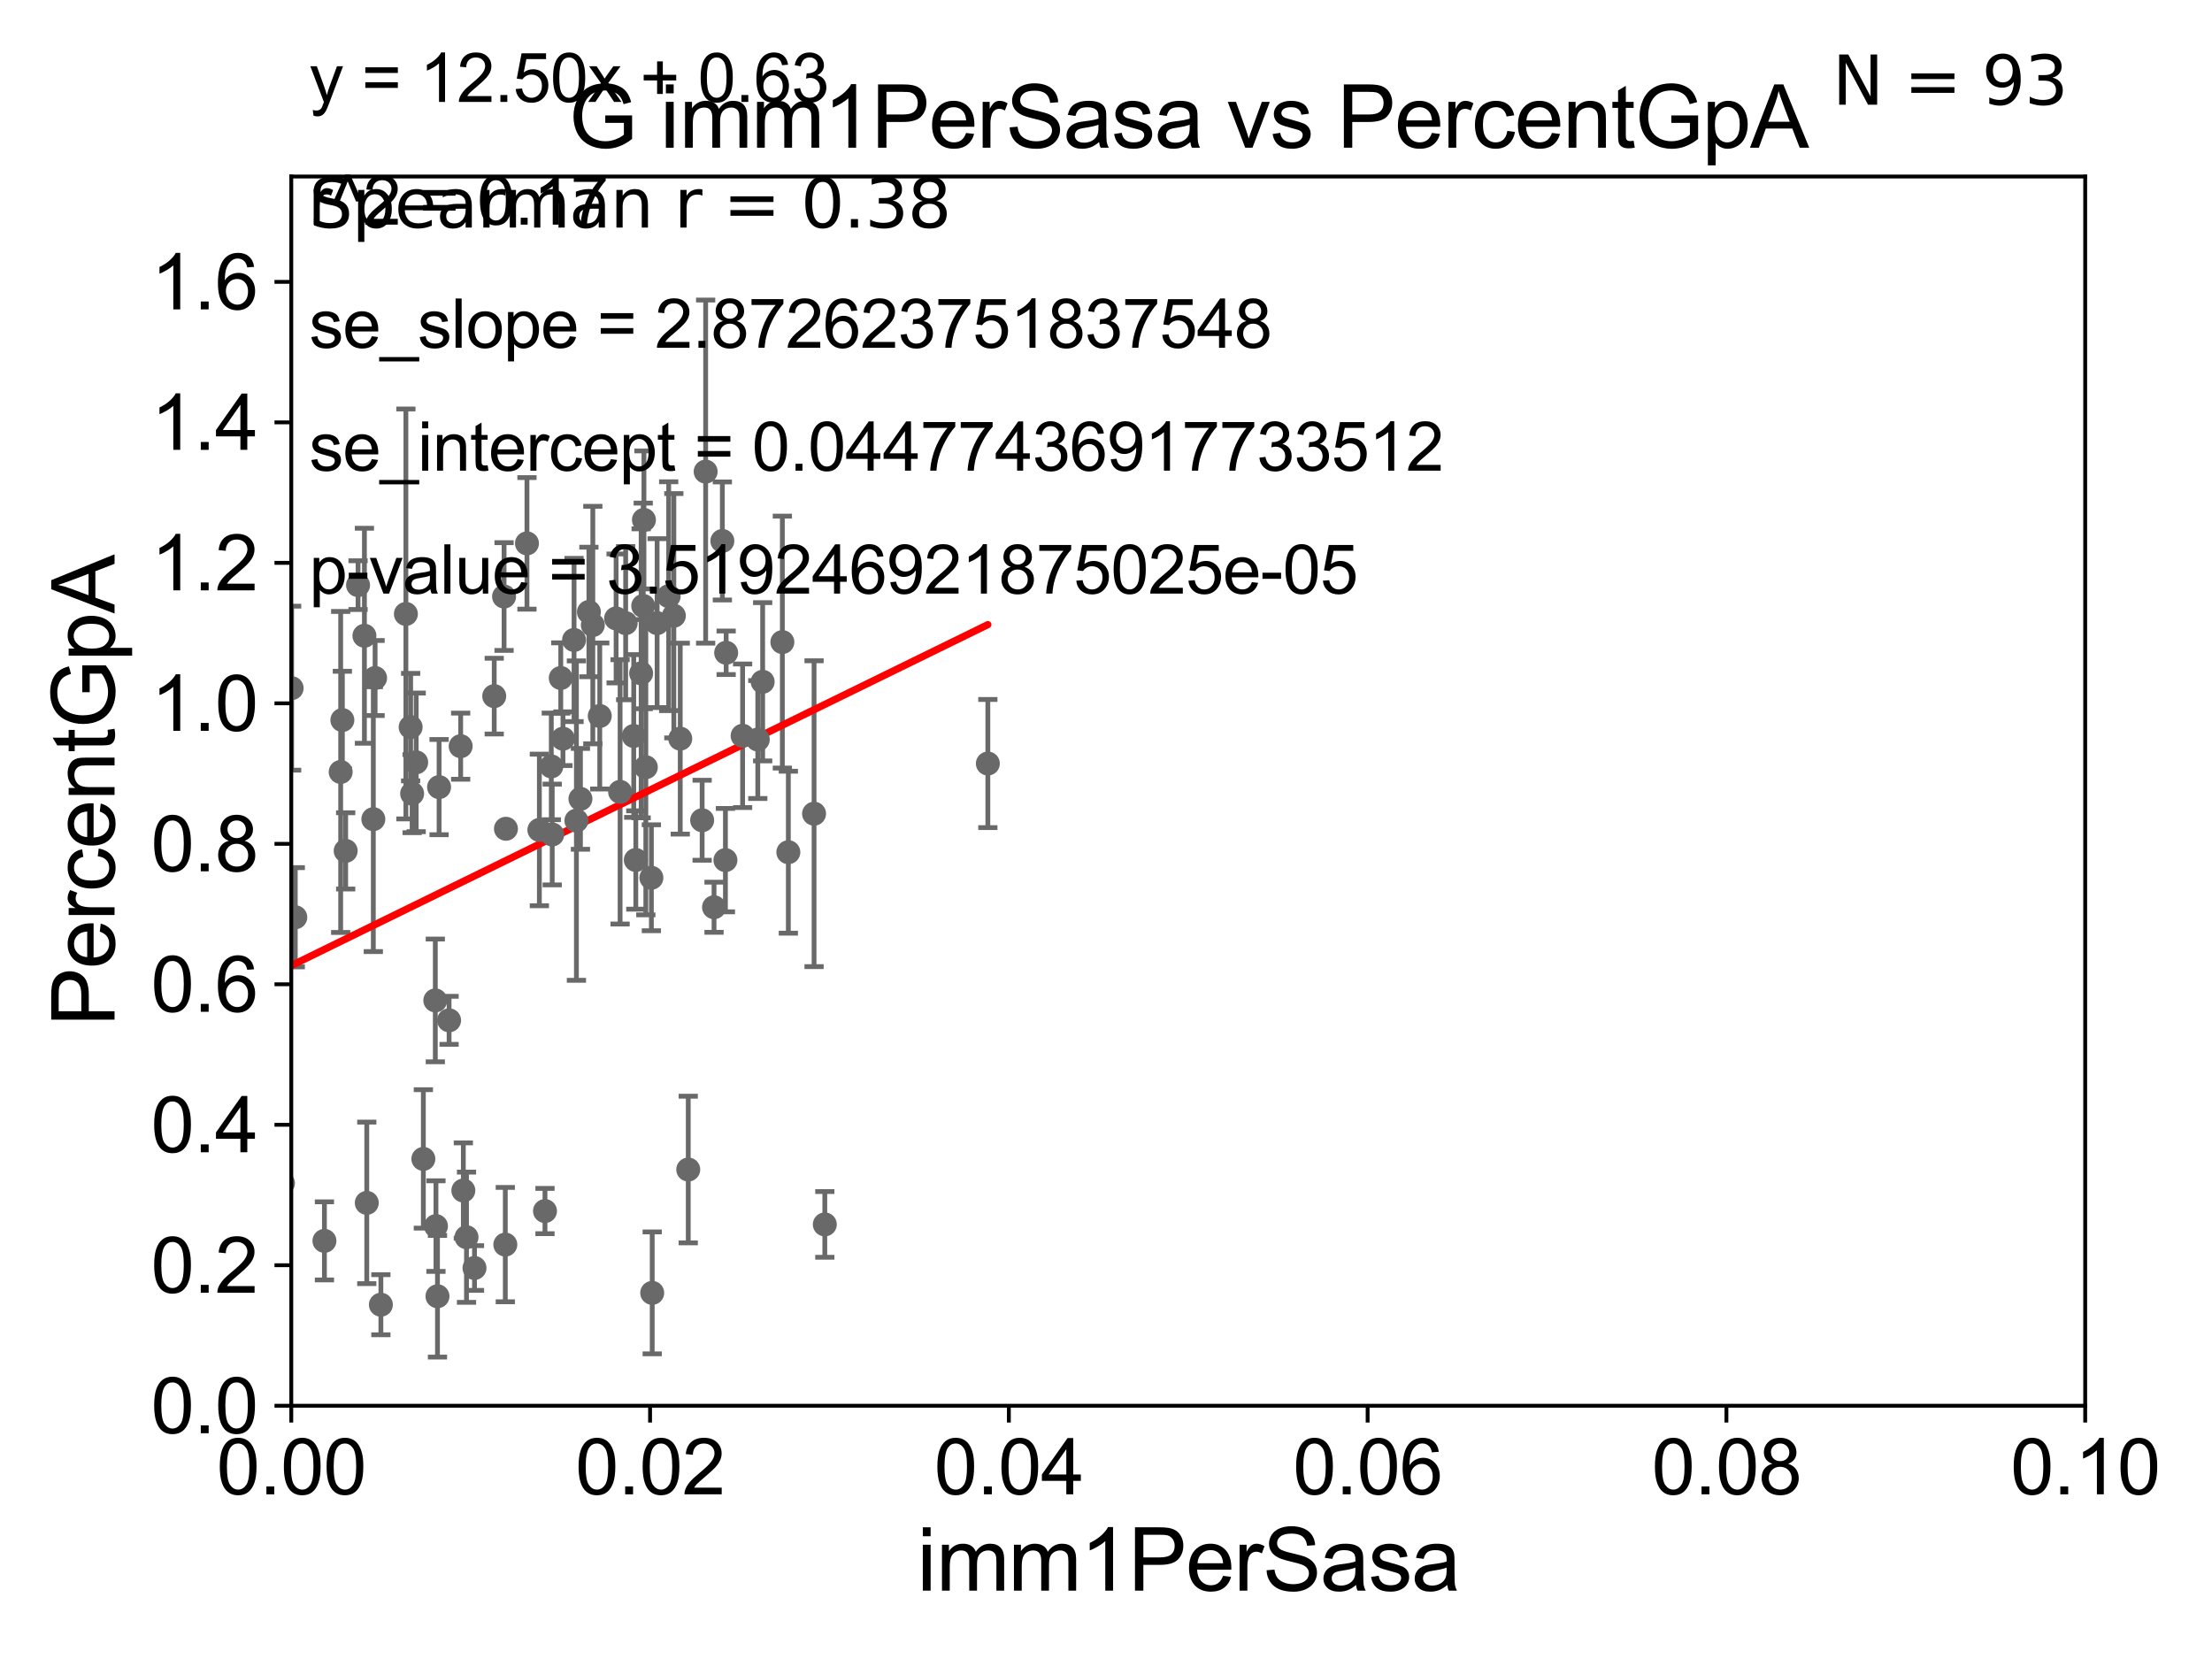 <?xml version="1.0" encoding="utf-8" standalone="no"?>
<!DOCTYPE svg PUBLIC "-//W3C//DTD SVG 1.1//EN"
  "http://www.w3.org/Graphics/SVG/1.1/DTD/svg11.dtd">
<svg xmlns:xlink="http://www.w3.org/1999/xlink" width="460.8pt" height="345.6pt" viewBox="0 0 460.8 345.6" xmlns="http://www.w3.org/2000/svg" version="1.1">
 <defs>
  <style type="text/css">*{stroke-linejoin: round; stroke-linecap: butt}</style>
 </defs>
 <g id="figure_1">
  <g id="patch_1">
   <path d="M 0 345.6 
L 460.8 345.6 
L 460.8 0 
L 0 0 
z
" style="fill: #ffffff"/>
  </g>
  <g id="axes_1">
   <g id="patch_2">
    <path d="M 60.68 292.84 
L 434.385 292.84 
L 434.385 36.775 
L 60.68 36.775 
z
" style="fill: #ffffff"/>
   </g>
   <g id="PathCollection_1">
    <defs>
     <path id="m7dc31d169c" d="M 0 1.118 
C 0.297 1.118 0.581 1 0.791 0.791 
C 1 0.581 1.118 0.297 1.118 0 
C 1.118 -0.297 1 -0.581 0.791 -0.791 
C 0.581 -1 0.297 -1.118 0 -1.118 
C -0.297 -1.118 -0.581 -1 -0.791 -0.791 
C -1 -0.581 -1.118 -0.297 -1.118 0 
C -1.118 0.297 -1 0.581 -0.791 0.791 
C -0.581 1 -0.297 1.118 0 1.118 
z
" style="stroke: #696969"/>
    </defs>
    <g clip-path="url(#p244e335dac)">
     <use xlink:href="#m7dc31d169c" x="78.139" y="141.24" style="fill: #696969; stroke: #696969"/>
     <use xlink:href="#m7dc31d169c" x="119.586" y="133.316" style="fill: #696969; stroke: #696969"/>
     <use xlink:href="#m7dc31d169c" x="48.612" y="267.466" style="fill: #696969; stroke: #696969"/>
     <use xlink:href="#m7dc31d169c" x="112.36" y="172.893" style="fill: #696969; stroke: #696969"/>
     <use xlink:href="#m7dc31d169c" x="90.818" y="255.418" style="fill: #696969; stroke: #696969"/>
     <use xlink:href="#m7dc31d169c" x="25.027" y="264.219" style="fill: #696969; stroke: #696969"/>
     <use xlink:href="#m7dc31d169c" x="58.943" y="246.482" style="fill: #696969; stroke: #696969"/>
     <use xlink:href="#m7dc31d169c" x="67.585" y="258.495" style="fill: #696969; stroke: #696969"/>
     <use xlink:href="#m7dc31d169c" x="61.514" y="191.082" style="fill: #696969; stroke: #696969"/>
     <use xlink:href="#m7dc31d169c" x="141.709" y="153.873" style="fill: #696969; stroke: #696969"/>
     <use xlink:href="#m7dc31d169c" x="3.923" y="128.76" style="fill: #696969; stroke: #696969"/>
     <use xlink:href="#m7dc31d169c" x="44.54" y="180.884" style="fill: #696969; stroke: #696969"/>
     <use xlink:href="#m7dc31d169c" x="72.011" y="177.251" style="fill: #696969; stroke: #696969"/>
     <use xlink:href="#m7dc31d169c" x="120.077" y="170.946" style="fill: #696969; stroke: #696969"/>
     <use xlink:href="#m7dc31d169c" x="143.375" y="243.637" style="fill: #696969; stroke: #696969"/>
     <use xlink:href="#m7dc31d169c" x="148.746" y="188.992" style="fill: #696969; stroke: #696969"/>
     <use xlink:href="#m7dc31d169c" x="169.585" y="169.507" style="fill: #696969; stroke: #696969"/>
     <use xlink:href="#m7dc31d169c" x="30.699" y="194.625" style="fill: #696969; stroke: #696969"/>
     <use xlink:href="#m7dc31d169c" x="51.725" y="133.988" style="fill: #696969; stroke: #696969"/>
     <use xlink:href="#m7dc31d169c" x="84.555" y="127.898" style="fill: #696969; stroke: #696969"/>
     <use xlink:href="#m7dc31d169c" x="52.578" y="258.335" style="fill: #696969; stroke: #696969"/>
     <use xlink:href="#m7dc31d169c" x="95.965" y="155.446" style="fill: #696969; stroke: #696969"/>
     <use xlink:href="#m7dc31d169c" x="91.135" y="270.034" style="fill: #696969; stroke: #696969"/>
     <use xlink:href="#m7dc31d169c" x="98.847" y="264.146" style="fill: #696969; stroke: #696969"/>
     <use xlink:href="#m7dc31d169c" x="124.94" y="149.156" style="fill: #696969; stroke: #696969"/>
     <use xlink:href="#m7dc31d169c" x="97.181" y="257.735" style="fill: #696969; stroke: #696969"/>
     <use xlink:href="#m7dc31d169c" x="88.192" y="241.421" style="fill: #696969; stroke: #696969"/>
     <use xlink:href="#m7dc31d169c" x="11.003" y="256.854" style="fill: #696969; stroke: #696969"/>
     <use xlink:href="#m7dc31d169c" x="135.867" y="269.331" style="fill: #696969; stroke: #696969"/>
     <use xlink:href="#m7dc31d169c" x="96.522" y="248.006" style="fill: #696969; stroke: #696969"/>
     <use xlink:href="#m7dc31d169c" x="11.795" y="269.055" style="fill: #696969; stroke: #696969"/>
     <use xlink:href="#m7dc31d169c" x="52.156" y="260.463" style="fill: #696969; stroke: #696969"/>
     <use xlink:href="#m7dc31d169c" x="105.264" y="259.271" style="fill: #696969; stroke: #696969"/>
     <use xlink:href="#m7dc31d169c" x="105.008" y="124.27" style="fill: #696969; stroke: #696969"/>
     <use xlink:href="#m7dc31d169c" x="113.531" y="252.283" style="fill: #696969; stroke: #696969"/>
     <use xlink:href="#m7dc31d169c" x="49.015" y="239.809" style="fill: #696969; stroke: #696969"/>
     <use xlink:href="#m7dc31d169c" x="132.452" y="179.153" style="fill: #696969; stroke: #696969"/>
     <use xlink:href="#m7dc31d169c" x="76.406" y="250.581" style="fill: #696969; stroke: #696969"/>
     <use xlink:href="#m7dc31d169c" x="53.851" y="255.278" style="fill: #696969; stroke: #696969"/>
     <use xlink:href="#m7dc31d169c" x="79.344" y="271.795" style="fill: #696969; stroke: #696969"/>
     <use xlink:href="#m7dc31d169c" x="-1" y="255.275" style="fill: #696969; stroke: #696969"/>
     <use xlink:href="#m7dc31d169c" x="-1" y="247.25" style="fill: #696969; stroke: #696969"/>
     <use xlink:href="#m7dc31d169c" x="91.469" y="163.969" style="fill: #696969; stroke: #696969"/>
     <use xlink:href="#m7dc31d169c" x="33.419" y="264.045" style="fill: #696969; stroke: #696969"/>
     <use xlink:href="#m7dc31d169c" x="29.58" y="206.043" style="fill: #696969; stroke: #696969"/>
     <use xlink:href="#m7dc31d169c" x="25.492" y="262.939" style="fill: #696969; stroke: #696969"/>
     <use xlink:href="#m7dc31d169c" x="171.824" y="255.069" style="fill: #696969; stroke: #696969"/>
     <use xlink:href="#m7dc31d169c" x="114.845" y="159.655" style="fill: #696969; stroke: #696969"/>
     <use xlink:href="#m7dc31d169c" x="117.276" y="153.884" style="fill: #696969; stroke: #696969"/>
     <use xlink:href="#m7dc31d169c" x="133.563" y="140.27" style="fill: #696969; stroke: #696969"/>
     <use xlink:href="#m7dc31d169c" x="132.019" y="153.321" style="fill: #696969; stroke: #696969"/>
     <use xlink:href="#m7dc31d169c" x="162.98" y="133.761" style="fill: #696969; stroke: #696969"/>
     <use xlink:href="#m7dc31d169c" x="130.338" y="129.815" style="fill: #696969; stroke: #696969"/>
     <use xlink:href="#m7dc31d169c" x="158.875" y="142.026" style="fill: #696969; stroke: #696969"/>
     <use xlink:href="#m7dc31d169c" x="40.2" y="113.457" style="fill: #696969; stroke: #696969"/>
     <use xlink:href="#m7dc31d169c" x="136.89" y="129.809" style="fill: #696969; stroke: #696969"/>
     <use xlink:href="#m7dc31d169c" x="129.178" y="164.96" style="fill: #696969; stroke: #696969"/>
     <use xlink:href="#m7dc31d169c" x="60.752" y="143.356" style="fill: #696969; stroke: #696969"/>
     <use xlink:href="#m7dc31d169c" x="146.27" y="170.873" style="fill: #696969; stroke: #696969"/>
     <use xlink:href="#m7dc31d169c" x="164.226" y="177.53" style="fill: #696969; stroke: #696969"/>
     <use xlink:href="#m7dc31d169c" x="134.144" y="108.307" style="fill: #696969; stroke: #696969"/>
     <use xlink:href="#m7dc31d169c" x="109.776" y="113.195" style="fill: #696969; stroke: #696969"/>
     <use xlink:href="#m7dc31d169c" x="157.862" y="154.059" style="fill: #696969; stroke: #696969"/>
     <use xlink:href="#m7dc31d169c" x="116.817" y="141.241" style="fill: #696969; stroke: #696969"/>
     <use xlink:href="#m7dc31d169c" x="133.996" y="126.225" style="fill: #696969; stroke: #696969"/>
     <use xlink:href="#m7dc31d169c" x="86.7" y="158.81" style="fill: #696969; stroke: #696969"/>
     <use xlink:href="#m7dc31d169c" x="123.496" y="130.211" style="fill: #696969; stroke: #696969"/>
     <use xlink:href="#m7dc31d169c" x="70.969" y="160.814" style="fill: #696969; stroke: #696969"/>
     <use xlink:href="#m7dc31d169c" x="134.537" y="159.824" style="fill: #696969; stroke: #696969"/>
     <use xlink:href="#m7dc31d169c" x="71.321" y="150.001" style="fill: #696969; stroke: #696969"/>
     <use xlink:href="#m7dc31d169c" x="147" y="98.244" style="fill: #696969; stroke: #696969"/>
     <use xlink:href="#m7dc31d169c" x="48.085" y="186.652" style="fill: #696969; stroke: #696969"/>
     <use xlink:href="#m7dc31d169c" x="120.916" y="166.416" style="fill: #696969; stroke: #696969"/>
     <use xlink:href="#m7dc31d169c" x="85.854" y="165.328" style="fill: #696969; stroke: #696969"/>
     <use xlink:href="#m7dc31d169c" x="74.589" y="121.894" style="fill: #696969; stroke: #696969"/>
     <use xlink:href="#m7dc31d169c" x="135.695" y="182.855" style="fill: #696969; stroke: #696969"/>
     <use xlink:href="#m7dc31d169c" x="105.396" y="172.647" style="fill: #696969; stroke: #696969"/>
     <use xlink:href="#m7dc31d169c" x="122.68" y="127.485" style="fill: #696969; stroke: #696969"/>
     <use xlink:href="#m7dc31d169c" x="85.545" y="151.474" style="fill: #696969; stroke: #696969"/>
     <use xlink:href="#m7dc31d169c" x="75.916" y="132.439" style="fill: #696969; stroke: #696969"/>
     <use xlink:href="#m7dc31d169c" x="139.3" y="124.199" style="fill: #696969; stroke: #696969"/>
     <use xlink:href="#m7dc31d169c" x="205.788" y="159.059" style="fill: #696969; stroke: #696969"/>
     <use xlink:href="#m7dc31d169c" x="93.554" y="212.55" style="fill: #696969; stroke: #696969"/>
     <use xlink:href="#m7dc31d169c" x="77.771" y="170.644" style="fill: #696969; stroke: #696969"/>
     <use xlink:href="#m7dc31d169c" x="150.48" y="112.694" style="fill: #696969; stroke: #696969"/>
     <use xlink:href="#m7dc31d169c" x="154.699" y="153.276" style="fill: #696969; stroke: #696969"/>
     <use xlink:href="#m7dc31d169c" x="151.271" y="135.984" style="fill: #696969; stroke: #696969"/>
     <use xlink:href="#m7dc31d169c" x="102.956" y="145.017" style="fill: #696969; stroke: #696969"/>
     <use xlink:href="#m7dc31d169c" x="140.375" y="128.271" style="fill: #696969; stroke: #696969"/>
     <use xlink:href="#m7dc31d169c" x="90.683" y="208.407" style="fill: #696969; stroke: #696969"/>
     <use xlink:href="#m7dc31d169c" x="48.627" y="170.955" style="fill: #696969; stroke: #696969"/>
     <use xlink:href="#m7dc31d169c" x="128.345" y="128.83" style="fill: #696969; stroke: #696969"/>
     <use xlink:href="#m7dc31d169c" x="115.037" y="173.84" style="fill: #696969; stroke: #696969"/>
     <use xlink:href="#m7dc31d169c" x="151.12" y="179.182" style="fill: #696969; stroke: #696969"/>
    </g>
   </g>
   <g id="matplotlib.axis_1">
    <g id="xtick_1">
     <g id="line2d_1">
      <defs>
       <path id="m56ff07e385" d="M 0 0 
L 0 3.5 
" style="stroke: #000000; stroke-width: 0.8"/>
      </defs>
      <g>
       <use xlink:href="#m56ff07e385" x="60.68" y="292.84" style="stroke: #000000; stroke-width: 0.8"/>
      </g>
     </g>
     <g id="text_1">
      <!-- 0.00 -->
      <g transform="translate(45.111 311.293)scale(0.16 -0.16)">
       <defs>
        <path id="ArialMT-30" d="M 266 2259 
Q 266 3072 433 3567 
Q 600 4063 929 4331 
Q 1259 4600 1759 4600 
Q 2128 4600 2406 4451 
Q 2684 4303 2865 4023 
Q 3047 3744 3150 3342 
Q 3253 2941 3253 2259 
Q 3253 1453 3087 958 
Q 2922 463 2592 192 
Q 2263 -78 1759 -78 
Q 1097 -78 719 397 
Q 266 969 266 2259 
z
M 844 2259 
Q 844 1131 1108 757 
Q 1372 384 1759 384 
Q 2147 384 2411 759 
Q 2675 1134 2675 2259 
Q 2675 3391 2411 3762 
Q 2147 4134 1753 4134 
Q 1366 4134 1134 3806 
Q 844 3388 844 2259 
z
" transform="scale(0.016)"/>
        <path id="ArialMT-2e" d="M 581 0 
L 581 641 
L 1222 641 
L 1222 0 
L 581 0 
z
" transform="scale(0.016)"/>
       </defs>
       <use xlink:href="#ArialMT-30"/>
       <use xlink:href="#ArialMT-2e" x="55.615"/>
       <use xlink:href="#ArialMT-30" x="83.398"/>
       <use xlink:href="#ArialMT-30" x="139.014"/>
      </g>
     </g>
    </g>
    <g id="xtick_2">
     <g id="line2d_2">
      <g>
       <use xlink:href="#m56ff07e385" x="135.421" y="292.84" style="stroke: #000000; stroke-width: 0.8"/>
      </g>
     </g>
     <g id="text_2">
      <!-- 0.02 -->
      <g transform="translate(119.852 311.293)scale(0.16 -0.16)">
       <defs>
        <path id="ArialMT-32" d="M 3222 541 
L 3222 0 
L 194 0 
Q 188 203 259 391 
Q 375 700 629 1000 
Q 884 1300 1366 1694 
Q 2113 2306 2375 2664 
Q 2638 3022 2638 3341 
Q 2638 3675 2398 3904 
Q 2159 4134 1775 4134 
Q 1369 4134 1125 3890 
Q 881 3647 878 3216 
L 300 3275 
Q 359 3922 746 4261 
Q 1134 4600 1788 4600 
Q 2447 4600 2831 4234 
Q 3216 3869 3216 3328 
Q 3216 3053 3103 2787 
Q 2991 2522 2730 2228 
Q 2469 1934 1863 1422 
Q 1356 997 1212 845 
Q 1069 694 975 541 
L 3222 541 
z
" transform="scale(0.016)"/>
       </defs>
       <use xlink:href="#ArialMT-30"/>
       <use xlink:href="#ArialMT-2e" x="55.615"/>
       <use xlink:href="#ArialMT-30" x="83.398"/>
       <use xlink:href="#ArialMT-32" x="139.014"/>
      </g>
     </g>
    </g>
    <g id="xtick_3">
     <g id="line2d_3">
      <g>
       <use xlink:href="#m56ff07e385" x="210.162" y="292.84" style="stroke: #000000; stroke-width: 0.8"/>
      </g>
     </g>
     <g id="text_3">
      <!-- 0.04 -->
      <g transform="translate(194.593 311.293)scale(0.16 -0.16)">
       <defs>
        <path id="ArialMT-34" d="M 2069 0 
L 2069 1097 
L 81 1097 
L 81 1613 
L 2172 4581 
L 2631 4581 
L 2631 1613 
L 3250 1613 
L 3250 1097 
L 2631 1097 
L 2631 0 
L 2069 0 
z
M 2069 1613 
L 2069 3678 
L 634 1613 
L 2069 1613 
z
" transform="scale(0.016)"/>
       </defs>
       <use xlink:href="#ArialMT-30"/>
       <use xlink:href="#ArialMT-2e" x="55.615"/>
       <use xlink:href="#ArialMT-30" x="83.398"/>
       <use xlink:href="#ArialMT-34" x="139.014"/>
      </g>
     </g>
    </g>
    <g id="xtick_4">
     <g id="line2d_4">
      <g>
       <use xlink:href="#m56ff07e385" x="284.903" y="292.84" style="stroke: #000000; stroke-width: 0.8"/>
      </g>
     </g>
     <g id="text_4">
      <!-- 0.06 -->
      <g transform="translate(269.334 311.293)scale(0.16 -0.16)">
       <defs>
        <path id="ArialMT-36" d="M 3184 3459 
L 2625 3416 
Q 2550 3747 2413 3897 
Q 2184 4138 1850 4138 
Q 1581 4138 1378 3988 
Q 1113 3794 959 3422 
Q 806 3050 800 2363 
Q 1003 2672 1297 2822 
Q 1591 2972 1913 2972 
Q 2475 2972 2870 2558 
Q 3266 2144 3266 1488 
Q 3266 1056 3080 686 
Q 2894 316 2569 119 
Q 2244 -78 1831 -78 
Q 1128 -78 684 439 
Q 241 956 241 2144 
Q 241 3472 731 4075 
Q 1159 4600 1884 4600 
Q 2425 4600 2770 4297 
Q 3116 3994 3184 3459 
z
M 888 1484 
Q 888 1194 1011 928 
Q 1134 663 1356 523 
Q 1578 384 1822 384 
Q 2178 384 2434 671 
Q 2691 959 2691 1453 
Q 2691 1928 2437 2201 
Q 2184 2475 1800 2475 
Q 1419 2475 1153 2201 
Q 888 1928 888 1484 
z
" transform="scale(0.016)"/>
       </defs>
       <use xlink:href="#ArialMT-30"/>
       <use xlink:href="#ArialMT-2e" x="55.615"/>
       <use xlink:href="#ArialMT-30" x="83.398"/>
       <use xlink:href="#ArialMT-36" x="139.014"/>
      </g>
     </g>
    </g>
    <g id="xtick_5">
     <g id="line2d_5">
      <g>
       <use xlink:href="#m56ff07e385" x="359.644" y="292.84" style="stroke: #000000; stroke-width: 0.8"/>
      </g>
     </g>
     <g id="text_5">
      <!-- 0.08 -->
      <g transform="translate(344.075 311.293)scale(0.16 -0.16)">
       <defs>
        <path id="ArialMT-38" d="M 1131 2484 
Q 781 2613 612 2850 
Q 444 3088 444 3419 
Q 444 3919 803 4259 
Q 1163 4600 1759 4600 
Q 2359 4600 2725 4251 
Q 3091 3903 3091 3403 
Q 3091 3084 2923 2848 
Q 2756 2613 2416 2484 
Q 2838 2347 3058 2040 
Q 3278 1734 3278 1309 
Q 3278 722 2862 322 
Q 2447 -78 1769 -78 
Q 1091 -78 675 323 
Q 259 725 259 1325 
Q 259 1772 486 2073 
Q 713 2375 1131 2484 
z
M 1019 3438 
Q 1019 3113 1228 2906 
Q 1438 2700 1772 2700 
Q 2097 2700 2305 2904 
Q 2513 3109 2513 3406 
Q 2513 3716 2298 3927 
Q 2084 4138 1766 4138 
Q 1444 4138 1231 3931 
Q 1019 3725 1019 3438 
z
M 838 1322 
Q 838 1081 952 856 
Q 1066 631 1291 507 
Q 1516 384 1775 384 
Q 2178 384 2440 643 
Q 2703 903 2703 1303 
Q 2703 1709 2433 1975 
Q 2163 2241 1756 2241 
Q 1359 2241 1098 1978 
Q 838 1716 838 1322 
z
" transform="scale(0.016)"/>
       </defs>
       <use xlink:href="#ArialMT-30"/>
       <use xlink:href="#ArialMT-2e" x="55.615"/>
       <use xlink:href="#ArialMT-30" x="83.398"/>
       <use xlink:href="#ArialMT-38" x="139.014"/>
      </g>
     </g>
    </g>
    <g id="xtick_6">
     <g id="line2d_6">
      <g>
       <use xlink:href="#m56ff07e385" x="434.385" y="292.84" style="stroke: #000000; stroke-width: 0.8"/>
      </g>
     </g>
     <g id="text_6">
      <!-- 0.10 -->
      <g transform="translate(418.816 311.293)scale(0.16 -0.16)">
       <defs>
        <path id="ArialMT-31" d="M 2384 0 
L 1822 0 
L 1822 3584 
Q 1619 3391 1289 3197 
Q 959 3003 697 2906 
L 697 3450 
Q 1169 3672 1522 3987 
Q 1875 4303 2022 4600 
L 2384 4600 
L 2384 0 
z
" transform="scale(0.016)"/>
       </defs>
       <use xlink:href="#ArialMT-30"/>
       <use xlink:href="#ArialMT-2e" x="55.615"/>
       <use xlink:href="#ArialMT-31" x="83.398"/>
       <use xlink:href="#ArialMT-30" x="139.014"/>
      </g>
     </g>
    </g>
    <g id="text_7">
     <!-- imm1PerSasa -->
     <g transform="translate(191.017 331.357)scale(0.18 -0.18)">
      <defs>
       <path id="ArialMT-69" d="M 425 3934 
L 425 4581 
L 988 4581 
L 988 3934 
L 425 3934 
z
M 425 0 
L 425 3319 
L 988 3319 
L 988 0 
L 425 0 
z
" transform="scale(0.016)"/>
       <path id="ArialMT-6d" d="M 422 0 
L 422 3319 
L 925 3319 
L 925 2853 
Q 1081 3097 1340 3245 
Q 1600 3394 1931 3394 
Q 2300 3394 2536 3241 
Q 2772 3088 2869 2813 
Q 3263 3394 3894 3394 
Q 4388 3394 4653 3120 
Q 4919 2847 4919 2278 
L 4919 0 
L 4359 0 
L 4359 2091 
Q 4359 2428 4304 2576 
Q 4250 2725 4106 2815 
Q 3963 2906 3769 2906 
Q 3419 2906 3187 2673 
Q 2956 2441 2956 1928 
L 2956 0 
L 2394 0 
L 2394 2156 
Q 2394 2531 2256 2718 
Q 2119 2906 1806 2906 
Q 1569 2906 1367 2781 
Q 1166 2656 1075 2415 
Q 984 2175 984 1722 
L 984 0 
L 422 0 
z
" transform="scale(0.016)"/>
       <path id="ArialMT-50" d="M 494 0 
L 494 4581 
L 2222 4581 
Q 2678 4581 2919 4538 
Q 3256 4481 3484 4323 
Q 3713 4166 3852 3881 
Q 3991 3597 3991 3256 
Q 3991 2672 3619 2267 
Q 3247 1863 2275 1863 
L 1100 1863 
L 1100 0 
L 494 0 
z
M 1100 2403 
L 2284 2403 
Q 2872 2403 3119 2622 
Q 3366 2841 3366 3238 
Q 3366 3525 3220 3729 
Q 3075 3934 2838 4000 
Q 2684 4041 2272 4041 
L 1100 4041 
L 1100 2403 
z
" transform="scale(0.016)"/>
       <path id="ArialMT-65" d="M 2694 1069 
L 3275 997 
Q 3138 488 2766 206 
Q 2394 -75 1816 -75 
Q 1088 -75 661 373 
Q 234 822 234 1631 
Q 234 2469 665 2931 
Q 1097 3394 1784 3394 
Q 2450 3394 2872 2941 
Q 3294 2488 3294 1666 
Q 3294 1616 3291 1516 
L 816 1516 
Q 847 969 1125 678 
Q 1403 388 1819 388 
Q 2128 388 2347 550 
Q 2566 713 2694 1069 
z
M 847 1978 
L 2700 1978 
Q 2663 2397 2488 2606 
Q 2219 2931 1791 2931 
Q 1403 2931 1139 2672 
Q 875 2413 847 1978 
z
" transform="scale(0.016)"/>
       <path id="ArialMT-72" d="M 416 0 
L 416 3319 
L 922 3319 
L 922 2816 
Q 1116 3169 1280 3281 
Q 1444 3394 1641 3394 
Q 1925 3394 2219 3213 
L 2025 2691 
Q 1819 2813 1613 2813 
Q 1428 2813 1281 2702 
Q 1134 2591 1072 2394 
Q 978 2094 978 1738 
L 978 0 
L 416 0 
z
" transform="scale(0.016)"/>
       <path id="ArialMT-53" d="M 288 1472 
L 859 1522 
Q 900 1178 1048 958 
Q 1197 738 1509 602 
Q 1822 466 2213 466 
Q 2559 466 2825 569 
Q 3091 672 3220 851 
Q 3350 1031 3350 1244 
Q 3350 1459 3225 1620 
Q 3100 1781 2813 1891 
Q 2628 1963 1997 2114 
Q 1366 2266 1113 2400 
Q 784 2572 623 2826 
Q 463 3081 463 3397 
Q 463 3744 659 4045 
Q 856 4347 1234 4503 
Q 1613 4659 2075 4659 
Q 2584 4659 2973 4495 
Q 3363 4331 3572 4012 
Q 3781 3694 3797 3291 
L 3216 3247 
Q 3169 3681 2898 3903 
Q 2628 4125 2100 4125 
Q 1550 4125 1298 3923 
Q 1047 3722 1047 3438 
Q 1047 3191 1225 3031 
Q 1400 2872 2139 2705 
Q 2878 2538 3153 2413 
Q 3553 2228 3743 1945 
Q 3934 1663 3934 1294 
Q 3934 928 3725 604 
Q 3516 281 3123 101 
Q 2731 -78 2241 -78 
Q 1619 -78 1198 103 
Q 778 284 539 648 
Q 300 1013 288 1472 
z
" transform="scale(0.016)"/>
       <path id="ArialMT-61" d="M 2588 409 
Q 2275 144 1986 34 
Q 1697 -75 1366 -75 
Q 819 -75 525 192 
Q 231 459 231 875 
Q 231 1119 342 1320 
Q 453 1522 633 1644 
Q 813 1766 1038 1828 
Q 1203 1872 1538 1913 
Q 2219 1994 2541 2106 
Q 2544 2222 2544 2253 
Q 2544 2597 2384 2738 
Q 2169 2928 1744 2928 
Q 1347 2928 1158 2789 
Q 969 2650 878 2297 
L 328 2372 
Q 403 2725 575 2942 
Q 747 3159 1072 3276 
Q 1397 3394 1825 3394 
Q 2250 3394 2515 3294 
Q 2781 3194 2906 3042 
Q 3031 2891 3081 2659 
Q 3109 2516 3109 2141 
L 3109 1391 
Q 3109 606 3145 398 
Q 3181 191 3288 0 
L 2700 0 
Q 2613 175 2588 409 
z
M 2541 1666 
Q 2234 1541 1622 1453 
Q 1275 1403 1131 1340 
Q 988 1278 909 1158 
Q 831 1038 831 891 
Q 831 666 1001 516 
Q 1172 366 1500 366 
Q 1825 366 2078 508 
Q 2331 650 2450 897 
Q 2541 1088 2541 1459 
L 2541 1666 
z
" transform="scale(0.016)"/>
       <path id="ArialMT-73" d="M 197 991 
L 753 1078 
Q 800 744 1014 566 
Q 1228 388 1613 388 
Q 2000 388 2187 545 
Q 2375 703 2375 916 
Q 2375 1106 2209 1216 
Q 2094 1291 1634 1406 
Q 1016 1563 777 1677 
Q 538 1791 414 1992 
Q 291 2194 291 2438 
Q 291 2659 392 2848 
Q 494 3038 669 3163 
Q 800 3259 1026 3326 
Q 1253 3394 1513 3394 
Q 1903 3394 2198 3281 
Q 2494 3169 2634 2976 
Q 2775 2784 2828 2463 
L 2278 2388 
Q 2241 2644 2061 2787 
Q 1881 2931 1553 2931 
Q 1166 2931 1000 2803 
Q 834 2675 834 2503 
Q 834 2394 903 2306 
Q 972 2216 1119 2156 
Q 1203 2125 1616 2013 
Q 2213 1853 2448 1751 
Q 2684 1650 2818 1456 
Q 2953 1263 2953 975 
Q 2953 694 2789 445 
Q 2625 197 2315 61 
Q 2006 -75 1616 -75 
Q 969 -75 630 194 
Q 291 463 197 991 
z
" transform="scale(0.016)"/>
      </defs>
      <use xlink:href="#ArialMT-69"/>
      <use xlink:href="#ArialMT-6d" x="22.217"/>
      <use xlink:href="#ArialMT-6d" x="105.518"/>
      <use xlink:href="#ArialMT-31" x="188.818"/>
      <use xlink:href="#ArialMT-50" x="244.434"/>
      <use xlink:href="#ArialMT-65" x="311.133"/>
      <use xlink:href="#ArialMT-72" x="366.748"/>
      <use xlink:href="#ArialMT-53" x="400.049"/>
      <use xlink:href="#ArialMT-61" x="466.748"/>
      <use xlink:href="#ArialMT-73" x="522.363"/>
      <use xlink:href="#ArialMT-61" x="572.363"/>
     </g>
    </g>
   </g>
   <g id="matplotlib.axis_2">
    <g id="ytick_1">
     <g id="line2d_7">
      <defs>
       <path id="m299dd12c4c" d="M 0 0 
L -3.5 0 
" style="stroke: #000000; stroke-width: 0.8"/>
      </defs>
      <g>
       <use xlink:href="#m299dd12c4c" x="60.68" y="292.84" style="stroke: #000000; stroke-width: 0.8"/>
      </g>
     </g>
     <g id="text_8">
      <!-- 0.0 -->
      <g transform="translate(31.44 298.566)scale(0.16 -0.16)">
       <use xlink:href="#ArialMT-30"/>
       <use xlink:href="#ArialMT-2e" x="55.615"/>
       <use xlink:href="#ArialMT-30" x="83.398"/>
      </g>
     </g>
    </g>
    <g id="ytick_2">
     <g id="line2d_8">
      <g>
       <use xlink:href="#m299dd12c4c" x="60.68" y="263.575" style="stroke: #000000; stroke-width: 0.8"/>
      </g>
     </g>
     <g id="text_9">
      <!-- 0.2 -->
      <g transform="translate(31.44 269.302)scale(0.16 -0.16)">
       <use xlink:href="#ArialMT-30"/>
       <use xlink:href="#ArialMT-2e" x="55.615"/>
       <use xlink:href="#ArialMT-32" x="83.398"/>
      </g>
     </g>
    </g>
    <g id="ytick_3">
     <g id="line2d_9">
      <g>
       <use xlink:href="#m299dd12c4c" x="60.68" y="234.311" style="stroke: #000000; stroke-width: 0.8"/>
      </g>
     </g>
     <g id="text_10">
      <!-- 0.4 -->
      <g transform="translate(31.44 240.037)scale(0.16 -0.16)">
       <use xlink:href="#ArialMT-30"/>
       <use xlink:href="#ArialMT-2e" x="55.615"/>
       <use xlink:href="#ArialMT-34" x="83.398"/>
      </g>
     </g>
    </g>
    <g id="ytick_4">
     <g id="line2d_10">
      <g>
       <use xlink:href="#m299dd12c4c" x="60.68" y="205.046" style="stroke: #000000; stroke-width: 0.8"/>
      </g>
     </g>
     <g id="text_11">
      <!-- 0.6 -->
      <g transform="translate(31.44 210.772)scale(0.16 -0.16)">
       <use xlink:href="#ArialMT-30"/>
       <use xlink:href="#ArialMT-2e" x="55.615"/>
       <use xlink:href="#ArialMT-36" x="83.398"/>
      </g>
     </g>
    </g>
    <g id="ytick_5">
     <g id="line2d_11">
      <g>
       <use xlink:href="#m299dd12c4c" x="60.68" y="175.782" style="stroke: #000000; stroke-width: 0.8"/>
      </g>
     </g>
     <g id="text_12">
      <!-- 0.8 -->
      <g transform="translate(31.44 181.508)scale(0.16 -0.16)">
       <use xlink:href="#ArialMT-30"/>
       <use xlink:href="#ArialMT-2e" x="55.615"/>
       <use xlink:href="#ArialMT-38" x="83.398"/>
      </g>
     </g>
    </g>
    <g id="ytick_6">
     <g id="line2d_12">
      <g>
       <use xlink:href="#m299dd12c4c" x="60.68" y="146.517" style="stroke: #000000; stroke-width: 0.8"/>
      </g>
     </g>
     <g id="text_13">
      <!-- 1.0 -->
      <g transform="translate(31.44 152.243)scale(0.16 -0.16)">
       <use xlink:href="#ArialMT-31"/>
       <use xlink:href="#ArialMT-2e" x="55.615"/>
       <use xlink:href="#ArialMT-30" x="83.398"/>
      </g>
     </g>
    </g>
    <g id="ytick_7">
     <g id="line2d_13">
      <g>
       <use xlink:href="#m299dd12c4c" x="60.68" y="117.252" style="stroke: #000000; stroke-width: 0.8"/>
      </g>
     </g>
     <g id="text_14">
      <!-- 1.2 -->
      <g transform="translate(31.44 122.979)scale(0.16 -0.16)">
       <use xlink:href="#ArialMT-31"/>
       <use xlink:href="#ArialMT-2e" x="55.615"/>
       <use xlink:href="#ArialMT-32" x="83.398"/>
      </g>
     </g>
    </g>
    <g id="ytick_8">
     <g id="line2d_14">
      <g>
       <use xlink:href="#m299dd12c4c" x="60.68" y="87.988" style="stroke: #000000; stroke-width: 0.8"/>
      </g>
     </g>
     <g id="text_15">
      <!-- 1.4 -->
      <g transform="translate(31.44 93.714)scale(0.16 -0.16)">
       <use xlink:href="#ArialMT-31"/>
       <use xlink:href="#ArialMT-2e" x="55.615"/>
       <use xlink:href="#ArialMT-34" x="83.398"/>
      </g>
     </g>
    </g>
    <g id="ytick_9">
     <g id="line2d_15">
      <g>
       <use xlink:href="#m299dd12c4c" x="60.68" y="58.723" style="stroke: #000000; stroke-width: 0.8"/>
      </g>
     </g>
     <g id="text_16">
      <!-- 1.6 -->
      <g transform="translate(31.44 64.45)scale(0.16 -0.16)">
       <use xlink:href="#ArialMT-31"/>
       <use xlink:href="#ArialMT-2e" x="55.615"/>
       <use xlink:href="#ArialMT-36" x="83.398"/>
      </g>
     </g>
    </g>
    <g id="text_17">
     <!-- PercentGpA -->
     <g transform="translate(23.863 213.831)rotate(-90)scale(0.18 -0.18)">
      <defs>
       <path id="ArialMT-63" d="M 2588 1216 
L 3141 1144 
Q 3050 572 2676 248 
Q 2303 -75 1759 -75 
Q 1078 -75 664 370 
Q 250 816 250 1647 
Q 250 2184 428 2587 
Q 606 2991 970 3192 
Q 1334 3394 1763 3394 
Q 2303 3394 2647 3120 
Q 2991 2847 3088 2344 
L 2541 2259 
Q 2463 2594 2264 2762 
Q 2066 2931 1784 2931 
Q 1359 2931 1093 2626 
Q 828 2322 828 1663 
Q 828 994 1084 691 
Q 1341 388 1753 388 
Q 2084 388 2306 591 
Q 2528 794 2588 1216 
z
" transform="scale(0.016)"/>
       <path id="ArialMT-6e" d="M 422 0 
L 422 3319 
L 928 3319 
L 928 2847 
Q 1294 3394 1984 3394 
Q 2284 3394 2536 3286 
Q 2788 3178 2913 3003 
Q 3038 2828 3088 2588 
Q 3119 2431 3119 2041 
L 3119 0 
L 2556 0 
L 2556 2019 
Q 2556 2363 2490 2533 
Q 2425 2703 2258 2804 
Q 2091 2906 1866 2906 
Q 1506 2906 1245 2678 
Q 984 2450 984 1813 
L 984 0 
L 422 0 
z
" transform="scale(0.016)"/>
       <path id="ArialMT-74" d="M 1650 503 
L 1731 6 
Q 1494 -44 1306 -44 
Q 1000 -44 831 53 
Q 663 150 594 308 
Q 525 466 525 972 
L 525 2881 
L 113 2881 
L 113 3319 
L 525 3319 
L 525 4141 
L 1084 4478 
L 1084 3319 
L 1650 3319 
L 1650 2881 
L 1084 2881 
L 1084 941 
Q 1084 700 1114 631 
Q 1144 563 1211 522 
Q 1278 481 1403 481 
Q 1497 481 1650 503 
z
" transform="scale(0.016)"/>
       <path id="ArialMT-47" d="M 2638 1797 
L 2638 2334 
L 4578 2338 
L 4578 638 
Q 4131 281 3656 101 
Q 3181 -78 2681 -78 
Q 2006 -78 1454 211 
Q 903 500 622 1047 
Q 341 1594 341 2269 
Q 341 2938 620 3517 
Q 900 4097 1425 4378 
Q 1950 4659 2634 4659 
Q 3131 4659 3532 4498 
Q 3934 4338 4162 4050 
Q 4391 3763 4509 3300 
L 3963 3150 
Q 3859 3500 3706 3700 
Q 3553 3900 3268 4020 
Q 2984 4141 2638 4141 
Q 2222 4141 1919 4014 
Q 1616 3888 1430 3681 
Q 1244 3475 1141 3228 
Q 966 2803 966 2306 
Q 966 1694 1177 1281 
Q 1388 869 1791 669 
Q 2194 469 2647 469 
Q 3041 469 3416 620 
Q 3791 772 3984 944 
L 3984 1797 
L 2638 1797 
z
" transform="scale(0.016)"/>
       <path id="ArialMT-70" d="M 422 -1272 
L 422 3319 
L 934 3319 
L 934 2888 
Q 1116 3141 1344 3267 
Q 1572 3394 1897 3394 
Q 2322 3394 2647 3175 
Q 2972 2956 3137 2557 
Q 3303 2159 3303 1684 
Q 3303 1175 3120 767 
Q 2938 359 2589 142 
Q 2241 -75 1856 -75 
Q 1575 -75 1351 44 
Q 1128 163 984 344 
L 984 -1272 
L 422 -1272 
z
M 931 1641 
Q 931 1000 1190 694 
Q 1450 388 1819 388 
Q 2194 388 2461 705 
Q 2728 1022 2728 1688 
Q 2728 2322 2467 2637 
Q 2206 2953 1844 2953 
Q 1484 2953 1207 2617 
Q 931 2281 931 1641 
z
" transform="scale(0.016)"/>
       <path id="ArialMT-41" d="M -9 0 
L 1750 4581 
L 2403 4581 
L 4278 0 
L 3588 0 
L 3053 1388 
L 1138 1388 
L 634 0 
L -9 0 
z
M 1313 1881 
L 2866 1881 
L 2388 3150 
Q 2169 3728 2063 4100 
Q 1975 3659 1816 3225 
L 1313 1881 
z
" transform="scale(0.016)"/>
      </defs>
      <use xlink:href="#ArialMT-50"/>
      <use xlink:href="#ArialMT-65" x="66.699"/>
      <use xlink:href="#ArialMT-72" x="122.314"/>
      <use xlink:href="#ArialMT-63" x="155.615"/>
      <use xlink:href="#ArialMT-65" x="205.615"/>
      <use xlink:href="#ArialMT-6e" x="261.23"/>
      <use xlink:href="#ArialMT-74" x="316.846"/>
      <use xlink:href="#ArialMT-47" x="344.629"/>
      <use xlink:href="#ArialMT-70" x="422.412"/>
      <use xlink:href="#ArialMT-41" x="478.027"/>
     </g>
    </g>
   </g>
   <g id="LineCollection_1">
    <path d="M 78.139 149.056 
L 78.139 133.425 
" clip-path="url(#p244e335dac)" style="fill: none; stroke: #696969"/>
    <path d="M 119.586 150.319 
L 119.586 116.313 
" clip-path="url(#p244e335dac)" style="fill: none; stroke: #696969"/>
    <path d="M 48.612 279.568 
L 48.612 255.365 
" clip-path="url(#p244e335dac)" style="fill: none; stroke: #696969"/>
    <path d="M 112.36 188.684 
L 112.36 157.102 
" clip-path="url(#p244e335dac)" style="fill: none; stroke: #696969"/>
    <path d="M 90.818 264.856 
L 90.818 245.979 
" clip-path="url(#p244e335dac)" style="fill: none; stroke: #696969"/>
    <path d="M 25.027 271.889 
L 25.027 256.548 
" clip-path="url(#p244e335dac)" style="fill: none; stroke: #696969"/>
    <path d="M 58.943 250.215 
L 58.943 242.748 
" clip-path="url(#p244e335dac)" style="fill: none; stroke: #696969"/>
    <path d="M 67.585 266.629 
L 67.585 250.361 
" clip-path="url(#p244e335dac)" style="fill: none; stroke: #696969"/>
    <path d="M 61.514 201.42 
L 61.514 180.744 
" clip-path="url(#p244e335dac)" style="fill: none; stroke: #696969"/>
    <path d="M 141.709 173.761 
L 141.709 133.985 
" clip-path="url(#p244e335dac)" style="fill: none; stroke: #696969"/>
    <path d="M 3.923 136.924 
L 3.923 120.597 
" clip-path="url(#p244e335dac)" style="fill: none; stroke: #696969"/>
    <path d="M 44.54 202.485 
L 44.54 159.282 
" clip-path="url(#p244e335dac)" style="fill: none; stroke: #696969"/>
    <path d="M 72.011 185.195 
L 72.011 169.307 
" clip-path="url(#p244e335dac)" style="fill: none; stroke: #696969"/>
    <path d="M 120.077 204.216 
L 120.077 137.675 
" clip-path="url(#p244e335dac)" style="fill: none; stroke: #696969"/>
    <path d="M 143.375 258.912 
L 143.375 228.361 
" clip-path="url(#p244e335dac)" style="fill: none; stroke: #696969"/>
    <path d="M 148.746 194.214 
L 148.746 183.77 
" clip-path="url(#p244e335dac)" style="fill: none; stroke: #696969"/>
    <path d="M 169.585 201.362 
L 169.585 137.652 
" clip-path="url(#p244e335dac)" style="fill: none; stroke: #696969"/>
    <path d="M 30.699 213.318 
L 30.699 175.933 
" clip-path="url(#p244e335dac)" style="fill: none; stroke: #696969"/>
    <path d="M 51.725 137.624 
L 51.725 130.353 
" clip-path="url(#p244e335dac)" style="fill: none; stroke: #696969"/>
    <path d="M 84.555 170.595 
L 84.555 85.201 
" clip-path="url(#p244e335dac)" style="fill: none; stroke: #696969"/>
    <path d="M 52.578 264.093 
L 52.578 252.577 
" clip-path="url(#p244e335dac)" style="fill: none; stroke: #696969"/>
    <path d="M 95.965 162.332 
L 95.965 148.56 
" clip-path="url(#p244e335dac)" style="fill: none; stroke: #696969"/>
    <path d="M 91.135 282.705 
L 91.135 257.362 
" clip-path="url(#p244e335dac)" style="fill: none; stroke: #696969"/>
    <path d="M 98.847 268.803 
L 98.847 259.488 
" clip-path="url(#p244e335dac)" style="fill: none; stroke: #696969"/>
    <path d="M 124.94 164.366 
L 124.94 133.946 
" clip-path="url(#p244e335dac)" style="fill: none; stroke: #696969"/>
    <path d="M 97.181 271.297 
L 97.181 244.174 
" clip-path="url(#p244e335dac)" style="fill: none; stroke: #696969"/>
    <path d="M 88.192 255.839 
L 88.192 227.003 
" clip-path="url(#p244e335dac)" style="fill: none; stroke: #696969"/>
    <path d="M 11.003 265.411 
L 11.003 248.298 
" clip-path="url(#p244e335dac)" style="fill: none; stroke: #696969"/>
    <path d="M 135.867 282.032 
L 135.867 256.63 
" clip-path="url(#p244e335dac)" style="fill: none; stroke: #696969"/>
    <path d="M 96.522 257.928 
L 96.522 238.085 
" clip-path="url(#p244e335dac)" style="fill: none; stroke: #696969"/>
    <path d="M 11.795 284.266 
L 11.795 253.845 
" clip-path="url(#p244e335dac)" style="fill: none; stroke: #696969"/>
    <path d="M 52.156 276.132 
L 52.156 244.794 
" clip-path="url(#p244e335dac)" style="fill: none; stroke: #696969"/>
    <path d="M 105.264 271.182 
L 105.264 247.36 
" clip-path="url(#p244e335dac)" style="fill: none; stroke: #696969"/>
    <path d="M 105.008 135.492 
L 105.008 113.048 
" clip-path="url(#p244e335dac)" style="fill: none; stroke: #696969"/>
    <path d="M 113.531 257 
L 113.531 247.566 
" clip-path="url(#p244e335dac)" style="fill: none; stroke: #696969"/>
    <path d="M 49.015 242.825 
L 49.015 236.793 
" clip-path="url(#p244e335dac)" style="fill: none; stroke: #696969"/>
    <path d="M 132.452 189.393 
L 132.452 168.912 
" clip-path="url(#p244e335dac)" style="fill: none; stroke: #696969"/>
    <path d="M 76.406 267.408 
L 76.406 233.754 
" clip-path="url(#p244e335dac)" style="fill: none; stroke: #696969"/>
    <path d="M 53.851 271.005 
L 53.851 239.552 
" clip-path="url(#p244e335dac)" style="fill: none; stroke: #696969"/>
    <path d="M 79.344 278.056 
L 79.344 265.534 
" clip-path="url(#p244e335dac)" style="fill: none; stroke: #696969"/>
    <path clip-path="url(#p244e335dac)" style="fill: none; stroke: #696969"/>
    <path d="M 91.469 173.889 
L 91.469 154.049 
" clip-path="url(#p244e335dac)" style="fill: none; stroke: #696969"/>
    <path d="M 33.419 269.528 
L 33.419 258.562 
" clip-path="url(#p244e335dac)" style="fill: none; stroke: #696969"/>
    <path d="M 29.58 210.445 
L 29.58 201.642 
" clip-path="url(#p244e335dac)" style="fill: none; stroke: #696969"/>
    <path d="M 25.492 276.751 
L 25.492 249.126 
" clip-path="url(#p244e335dac)" style="fill: none; stroke: #696969"/>
    <path d="M 171.824 261.913 
L 171.824 248.225 
" clip-path="url(#p244e335dac)" style="fill: none; stroke: #696969"/>
    <path d="M 114.845 170.762 
L 114.845 148.549 
" clip-path="url(#p244e335dac)" style="fill: none; stroke: #696969"/>
    <path d="M 117.276 159.478 
L 117.276 148.29 
" clip-path="url(#p244e335dac)" style="fill: none; stroke: #696969"/>
    <path d="M 133.563 170.369 
L 133.563 110.171 
" clip-path="url(#p244e335dac)" style="fill: none; stroke: #696969"/>
    <path d="M 132.019 170.269 
L 132.019 136.372 
" clip-path="url(#p244e335dac)" style="fill: none; stroke: #696969"/>
    <path d="M 162.98 160.002 
L 162.98 107.521 
" clip-path="url(#p244e335dac)" style="fill: none; stroke: #696969"/>
    <path d="M 130.338 145.774 
L 130.338 113.856 
" clip-path="url(#p244e335dac)" style="fill: none; stroke: #696969"/>
    <path d="M 158.875 158.513 
L 158.875 125.539 
" clip-path="url(#p244e335dac)" style="fill: none; stroke: #696969"/>
    <path d="M 40.2 131.674 
L 40.2 95.24 
" clip-path="url(#p244e335dac)" style="fill: none; stroke: #696969"/>
    <path d="M 136.89 147.398 
L 136.89 112.22 
" clip-path="url(#p244e335dac)" style="fill: none; stroke: #696969"/>
    <path d="M 129.178 192.492 
L 129.178 137.428 
" clip-path="url(#p244e335dac)" style="fill: none; stroke: #696969"/>
    <path d="M 60.752 160.438 
L 60.752 126.274 
" clip-path="url(#p244e335dac)" style="fill: none; stroke: #696969"/>
    <path d="M 146.27 179.204 
L 146.27 162.542 
" clip-path="url(#p244e335dac)" style="fill: none; stroke: #696969"/>
    <path d="M 164.226 194.397 
L 164.226 160.662 
" clip-path="url(#p244e335dac)" style="fill: none; stroke: #696969"/>
    <path d="M 134.144 122.681 
L 134.144 93.933 
" clip-path="url(#p244e335dac)" style="fill: none; stroke: #696969"/>
    <path d="M 109.776 126.9 
L 109.776 99.49 
" clip-path="url(#p244e335dac)" style="fill: none; stroke: #696969"/>
    <path d="M 157.862 166.344 
L 157.862 141.774 
" clip-path="url(#p244e335dac)" style="fill: none; stroke: #696969"/>
    <path d="M 116.817 148.57 
L 116.817 133.913 
" clip-path="url(#p244e335dac)" style="fill: none; stroke: #696969"/>
    <path d="M 133.996 147.644 
L 133.996 104.806 
" clip-path="url(#p244e335dac)" style="fill: none; stroke: #696969"/>
    <path d="M 86.7 173.248 
L 86.7 144.373 
" clip-path="url(#p244e335dac)" style="fill: none; stroke: #696969"/>
    <path d="M 123.496 154.95 
L 123.496 105.473 
" clip-path="url(#p244e335dac)" style="fill: none; stroke: #696969"/>
    <path d="M 70.969 194.248 
L 70.969 127.379 
" clip-path="url(#p244e335dac)" style="fill: none; stroke: #696969"/>
    <path d="M 134.537 190.579 
L 134.537 129.068 
" clip-path="url(#p244e335dac)" style="fill: none; stroke: #696969"/>
    <path d="M 71.321 160.164 
L 71.321 139.838 
" clip-path="url(#p244e335dac)" style="fill: none; stroke: #696969"/>
    <path d="M 147 133.986 
L 147 62.503 
" clip-path="url(#p244e335dac)" style="fill: none; stroke: #696969"/>
    <path d="M 48.085 197.295 
L 48.085 176.008 
" clip-path="url(#p244e335dac)" style="fill: none; stroke: #696969"/>
    <path d="M 120.916 176.919 
L 120.916 155.913 
" clip-path="url(#p244e335dac)" style="fill: none; stroke: #696969"/>
    <path d="M 85.854 173.462 
L 85.854 157.194 
" clip-path="url(#p244e335dac)" style="fill: none; stroke: #696969"/>
    <path d="M 74.589 126.971 
L 74.589 116.817 
" clip-path="url(#p244e335dac)" style="fill: none; stroke: #696969"/>
    <path d="M 135.695 193.889 
L 135.695 171.821 
" clip-path="url(#p244e335dac)" style="fill: none; stroke: #696969"/>
    <path d="M 105.396 173.156 
L 105.396 172.138 
" clip-path="url(#p244e335dac)" style="fill: none; stroke: #696969"/>
    <path d="M 122.68 140.978 
L 122.68 113.992 
" clip-path="url(#p244e335dac)" style="fill: none; stroke: #696969"/>
    <path d="M 85.545 162.668 
L 85.545 140.279 
" clip-path="url(#p244e335dac)" style="fill: none; stroke: #696969"/>
    <path d="M 75.916 154.832 
L 75.916 110.045 
" clip-path="url(#p244e335dac)" style="fill: none; stroke: #696969"/>
    <path d="M 139.3 148.034 
L 139.3 100.364 
" clip-path="url(#p244e335dac)" style="fill: none; stroke: #696969"/>
    <path d="M 205.788 172.405 
L 205.788 145.712 
" clip-path="url(#p244e335dac)" style="fill: none; stroke: #696969"/>
    <path d="M 93.554 217.551 
L 93.554 207.55 
" clip-path="url(#p244e335dac)" style="fill: none; stroke: #696969"/>
    <path d="M 77.771 198.23 
L 77.771 143.057 
" clip-path="url(#p244e335dac)" style="fill: none; stroke: #696969"/>
    <path d="M 150.48 124.987 
L 150.48 100.401 
" clip-path="url(#p244e335dac)" style="fill: none; stroke: #696969"/>
    <path d="M 154.699 168.229 
L 154.699 138.323 
" clip-path="url(#p244e335dac)" style="fill: none; stroke: #696969"/>
    <path d="M 151.271 140.52 
L 151.271 131.448 
" clip-path="url(#p244e335dac)" style="fill: none; stroke: #696969"/>
    <path d="M 102.956 152.909 
L 102.956 137.124 
" clip-path="url(#p244e335dac)" style="fill: none; stroke: #696969"/>
    <path d="M 140.375 153.721 
L 140.375 102.821 
" clip-path="url(#p244e335dac)" style="fill: none; stroke: #696969"/>
    <path d="M 90.683 221.193 
L 90.683 195.622 
" clip-path="url(#p244e335dac)" style="fill: none; stroke: #696969"/>
    <path d="M 48.627 177.108 
L 48.627 164.801 
" clip-path="url(#p244e335dac)" style="fill: none; stroke: #696969"/>
    <path d="M 128.345 142.256 
L 128.345 115.404 
" clip-path="url(#p244e335dac)" style="fill: none; stroke: #696969"/>
    <path d="M 115.037 184.335 
L 115.037 163.345 
" clip-path="url(#p244e335dac)" style="fill: none; stroke: #696969"/>
    <path d="M 151.12 189.95 
L 151.12 168.414 
" clip-path="url(#p244e335dac)" style="fill: none; stroke: #696969"/>
   </g>
   <g id="line2d_16">
    <defs>
     <path id="m2cfeb1a54c" d="M 2 0 
L -2 -0 
" style="stroke: #696969"/>
    </defs>
    <g clip-path="url(#p244e335dac)">
     <use xlink:href="#m2cfeb1a54c" x="78.139" y="149.056" style="fill: #696969; stroke: #696969"/>
     <use xlink:href="#m2cfeb1a54c" x="119.586" y="150.319" style="fill: #696969; stroke: #696969"/>
     <use xlink:href="#m2cfeb1a54c" x="48.612" y="279.568" style="fill: #696969; stroke: #696969"/>
     <use xlink:href="#m2cfeb1a54c" x="112.36" y="188.684" style="fill: #696969; stroke: #696969"/>
     <use xlink:href="#m2cfeb1a54c" x="90.818" y="264.856" style="fill: #696969; stroke: #696969"/>
     <use xlink:href="#m2cfeb1a54c" x="25.027" y="271.889" style="fill: #696969; stroke: #696969"/>
     <use xlink:href="#m2cfeb1a54c" x="58.943" y="250.215" style="fill: #696969; stroke: #696969"/>
     <use xlink:href="#m2cfeb1a54c" x="67.585" y="266.629" style="fill: #696969; stroke: #696969"/>
     <use xlink:href="#m2cfeb1a54c" x="61.514" y="201.42" style="fill: #696969; stroke: #696969"/>
     <use xlink:href="#m2cfeb1a54c" x="141.709" y="173.761" style="fill: #696969; stroke: #696969"/>
     <use xlink:href="#m2cfeb1a54c" x="3.923" y="136.924" style="fill: #696969; stroke: #696969"/>
     <use xlink:href="#m2cfeb1a54c" x="44.54" y="202.485" style="fill: #696969; stroke: #696969"/>
     <use xlink:href="#m2cfeb1a54c" x="72.011" y="185.195" style="fill: #696969; stroke: #696969"/>
     <use xlink:href="#m2cfeb1a54c" x="120.077" y="204.216" style="fill: #696969; stroke: #696969"/>
     <use xlink:href="#m2cfeb1a54c" x="143.375" y="258.912" style="fill: #696969; stroke: #696969"/>
     <use xlink:href="#m2cfeb1a54c" x="148.746" y="194.214" style="fill: #696969; stroke: #696969"/>
     <use xlink:href="#m2cfeb1a54c" x="169.585" y="201.362" style="fill: #696969; stroke: #696969"/>
     <use xlink:href="#m2cfeb1a54c" x="30.699" y="213.318" style="fill: #696969; stroke: #696969"/>
     <use xlink:href="#m2cfeb1a54c" x="51.725" y="137.624" style="fill: #696969; stroke: #696969"/>
     <use xlink:href="#m2cfeb1a54c" x="84.555" y="170.595" style="fill: #696969; stroke: #696969"/>
     <use xlink:href="#m2cfeb1a54c" x="52.578" y="264.093" style="fill: #696969; stroke: #696969"/>
     <use xlink:href="#m2cfeb1a54c" x="95.965" y="162.332" style="fill: #696969; stroke: #696969"/>
     <use xlink:href="#m2cfeb1a54c" x="91.135" y="282.705" style="fill: #696969; stroke: #696969"/>
     <use xlink:href="#m2cfeb1a54c" x="98.847" y="268.803" style="fill: #696969; stroke: #696969"/>
     <use xlink:href="#m2cfeb1a54c" x="124.94" y="164.366" style="fill: #696969; stroke: #696969"/>
     <use xlink:href="#m2cfeb1a54c" x="97.181" y="271.297" style="fill: #696969; stroke: #696969"/>
     <use xlink:href="#m2cfeb1a54c" x="88.192" y="255.839" style="fill: #696969; stroke: #696969"/>
     <use xlink:href="#m2cfeb1a54c" x="11.003" y="265.411" style="fill: #696969; stroke: #696969"/>
     <use xlink:href="#m2cfeb1a54c" x="135.867" y="282.032" style="fill: #696969; stroke: #696969"/>
     <use xlink:href="#m2cfeb1a54c" x="96.522" y="257.928" style="fill: #696969; stroke: #696969"/>
     <use xlink:href="#m2cfeb1a54c" x="11.795" y="284.266" style="fill: #696969; stroke: #696969"/>
     <use xlink:href="#m2cfeb1a54c" x="52.156" y="276.132" style="fill: #696969; stroke: #696969"/>
     <use xlink:href="#m2cfeb1a54c" x="105.264" y="271.182" style="fill: #696969; stroke: #696969"/>
     <use xlink:href="#m2cfeb1a54c" x="105.008" y="135.492" style="fill: #696969; stroke: #696969"/>
     <use xlink:href="#m2cfeb1a54c" x="113.531" y="257" style="fill: #696969; stroke: #696969"/>
     <use xlink:href="#m2cfeb1a54c" x="49.015" y="242.825" style="fill: #696969; stroke: #696969"/>
     <use xlink:href="#m2cfeb1a54c" x="132.452" y="189.393" style="fill: #696969; stroke: #696969"/>
     <use xlink:href="#m2cfeb1a54c" x="76.406" y="267.408" style="fill: #696969; stroke: #696969"/>
     <use xlink:href="#m2cfeb1a54c" x="53.851" y="271.005" style="fill: #696969; stroke: #696969"/>
     <use xlink:href="#m2cfeb1a54c" x="79.344" y="278.056" style="fill: #696969; stroke: #696969"/>
     <use xlink:href="#m2cfeb1a54c" x="-1" y="265.763" style="fill: #696969; stroke: #696969"/>
     <use xlink:href="#m2cfeb1a54c" x="-1" y="258.05" style="fill: #696969; stroke: #696969"/>
     <use xlink:href="#m2cfeb1a54c" x="91.469" y="173.889" style="fill: #696969; stroke: #696969"/>
     <use xlink:href="#m2cfeb1a54c" x="33.419" y="269.528" style="fill: #696969; stroke: #696969"/>
     <use xlink:href="#m2cfeb1a54c" x="29.58" y="210.445" style="fill: #696969; stroke: #696969"/>
     <use xlink:href="#m2cfeb1a54c" x="25.492" y="276.751" style="fill: #696969; stroke: #696969"/>
     <use xlink:href="#m2cfeb1a54c" x="171.824" y="261.913" style="fill: #696969; stroke: #696969"/>
     <use xlink:href="#m2cfeb1a54c" x="114.845" y="170.762" style="fill: #696969; stroke: #696969"/>
     <use xlink:href="#m2cfeb1a54c" x="117.276" y="159.478" style="fill: #696969; stroke: #696969"/>
     <use xlink:href="#m2cfeb1a54c" x="133.563" y="170.369" style="fill: #696969; stroke: #696969"/>
     <use xlink:href="#m2cfeb1a54c" x="132.019" y="170.269" style="fill: #696969; stroke: #696969"/>
     <use xlink:href="#m2cfeb1a54c" x="162.98" y="160.002" style="fill: #696969; stroke: #696969"/>
     <use xlink:href="#m2cfeb1a54c" x="130.338" y="145.774" style="fill: #696969; stroke: #696969"/>
     <use xlink:href="#m2cfeb1a54c" x="158.875" y="158.513" style="fill: #696969; stroke: #696969"/>
     <use xlink:href="#m2cfeb1a54c" x="40.2" y="131.674" style="fill: #696969; stroke: #696969"/>
     <use xlink:href="#m2cfeb1a54c" x="136.89" y="147.398" style="fill: #696969; stroke: #696969"/>
     <use xlink:href="#m2cfeb1a54c" x="129.178" y="192.492" style="fill: #696969; stroke: #696969"/>
     <use xlink:href="#m2cfeb1a54c" x="60.752" y="160.438" style="fill: #696969; stroke: #696969"/>
     <use xlink:href="#m2cfeb1a54c" x="146.27" y="179.204" style="fill: #696969; stroke: #696969"/>
     <use xlink:href="#m2cfeb1a54c" x="164.226" y="194.397" style="fill: #696969; stroke: #696969"/>
     <use xlink:href="#m2cfeb1a54c" x="134.144" y="122.681" style="fill: #696969; stroke: #696969"/>
     <use xlink:href="#m2cfeb1a54c" x="109.776" y="126.9" style="fill: #696969; stroke: #696969"/>
     <use xlink:href="#m2cfeb1a54c" x="157.862" y="166.344" style="fill: #696969; stroke: #696969"/>
     <use xlink:href="#m2cfeb1a54c" x="116.817" y="148.57" style="fill: #696969; stroke: #696969"/>
     <use xlink:href="#m2cfeb1a54c" x="133.996" y="147.644" style="fill: #696969; stroke: #696969"/>
     <use xlink:href="#m2cfeb1a54c" x="86.7" y="173.248" style="fill: #696969; stroke: #696969"/>
     <use xlink:href="#m2cfeb1a54c" x="123.496" y="154.95" style="fill: #696969; stroke: #696969"/>
     <use xlink:href="#m2cfeb1a54c" x="70.969" y="194.248" style="fill: #696969; stroke: #696969"/>
     <use xlink:href="#m2cfeb1a54c" x="134.537" y="190.579" style="fill: #696969; stroke: #696969"/>
     <use xlink:href="#m2cfeb1a54c" x="71.321" y="160.164" style="fill: #696969; stroke: #696969"/>
     <use xlink:href="#m2cfeb1a54c" x="147" y="133.986" style="fill: #696969; stroke: #696969"/>
     <use xlink:href="#m2cfeb1a54c" x="48.085" y="197.295" style="fill: #696969; stroke: #696969"/>
     <use xlink:href="#m2cfeb1a54c" x="120.916" y="176.919" style="fill: #696969; stroke: #696969"/>
     <use xlink:href="#m2cfeb1a54c" x="85.854" y="173.462" style="fill: #696969; stroke: #696969"/>
     <use xlink:href="#m2cfeb1a54c" x="74.589" y="126.971" style="fill: #696969; stroke: #696969"/>
     <use xlink:href="#m2cfeb1a54c" x="135.695" y="193.889" style="fill: #696969; stroke: #696969"/>
     <use xlink:href="#m2cfeb1a54c" x="105.396" y="173.156" style="fill: #696969; stroke: #696969"/>
     <use xlink:href="#m2cfeb1a54c" x="122.68" y="140.978" style="fill: #696969; stroke: #696969"/>
     <use xlink:href="#m2cfeb1a54c" x="85.545" y="162.668" style="fill: #696969; stroke: #696969"/>
     <use xlink:href="#m2cfeb1a54c" x="75.916" y="154.832" style="fill: #696969; stroke: #696969"/>
     <use xlink:href="#m2cfeb1a54c" x="139.3" y="148.034" style="fill: #696969; stroke: #696969"/>
     <use xlink:href="#m2cfeb1a54c" x="205.788" y="172.405" style="fill: #696969; stroke: #696969"/>
     <use xlink:href="#m2cfeb1a54c" x="93.554" y="217.551" style="fill: #696969; stroke: #696969"/>
     <use xlink:href="#m2cfeb1a54c" x="77.771" y="198.23" style="fill: #696969; stroke: #696969"/>
     <use xlink:href="#m2cfeb1a54c" x="150.48" y="124.987" style="fill: #696969; stroke: #696969"/>
     <use xlink:href="#m2cfeb1a54c" x="154.699" y="168.229" style="fill: #696969; stroke: #696969"/>
     <use xlink:href="#m2cfeb1a54c" x="151.271" y="140.52" style="fill: #696969; stroke: #696969"/>
     <use xlink:href="#m2cfeb1a54c" x="102.956" y="152.909" style="fill: #696969; stroke: #696969"/>
     <use xlink:href="#m2cfeb1a54c" x="140.375" y="153.721" style="fill: #696969; stroke: #696969"/>
     <use xlink:href="#m2cfeb1a54c" x="90.683" y="221.193" style="fill: #696969; stroke: #696969"/>
     <use xlink:href="#m2cfeb1a54c" x="48.627" y="177.108" style="fill: #696969; stroke: #696969"/>
     <use xlink:href="#m2cfeb1a54c" x="128.345" y="142.256" style="fill: #696969; stroke: #696969"/>
     <use xlink:href="#m2cfeb1a54c" x="115.037" y="184.335" style="fill: #696969; stroke: #696969"/>
     <use xlink:href="#m2cfeb1a54c" x="151.12" y="189.95" style="fill: #696969; stroke: #696969"/>
    </g>
   </g>
   <g id="line2d_17">
    <g clip-path="url(#p244e335dac)">
     <use xlink:href="#m2cfeb1a54c" x="78.139" y="133.425" style="fill: #696969; stroke: #696969"/>
     <use xlink:href="#m2cfeb1a54c" x="119.586" y="116.313" style="fill: #696969; stroke: #696969"/>
     <use xlink:href="#m2cfeb1a54c" x="48.612" y="255.365" style="fill: #696969; stroke: #696969"/>
     <use xlink:href="#m2cfeb1a54c" x="112.36" y="157.102" style="fill: #696969; stroke: #696969"/>
     <use xlink:href="#m2cfeb1a54c" x="90.818" y="245.979" style="fill: #696969; stroke: #696969"/>
     <use xlink:href="#m2cfeb1a54c" x="25.027" y="256.548" style="fill: #696969; stroke: #696969"/>
     <use xlink:href="#m2cfeb1a54c" x="58.943" y="242.748" style="fill: #696969; stroke: #696969"/>
     <use xlink:href="#m2cfeb1a54c" x="67.585" y="250.361" style="fill: #696969; stroke: #696969"/>
     <use xlink:href="#m2cfeb1a54c" x="61.514" y="180.744" style="fill: #696969; stroke: #696969"/>
     <use xlink:href="#m2cfeb1a54c" x="141.709" y="133.985" style="fill: #696969; stroke: #696969"/>
     <use xlink:href="#m2cfeb1a54c" x="3.923" y="120.597" style="fill: #696969; stroke: #696969"/>
     <use xlink:href="#m2cfeb1a54c" x="44.54" y="159.282" style="fill: #696969; stroke: #696969"/>
     <use xlink:href="#m2cfeb1a54c" x="72.011" y="169.307" style="fill: #696969; stroke: #696969"/>
     <use xlink:href="#m2cfeb1a54c" x="120.077" y="137.675" style="fill: #696969; stroke: #696969"/>
     <use xlink:href="#m2cfeb1a54c" x="143.375" y="228.361" style="fill: #696969; stroke: #696969"/>
     <use xlink:href="#m2cfeb1a54c" x="148.746" y="183.77" style="fill: #696969; stroke: #696969"/>
     <use xlink:href="#m2cfeb1a54c" x="169.585" y="137.652" style="fill: #696969; stroke: #696969"/>
     <use xlink:href="#m2cfeb1a54c" x="30.699" y="175.933" style="fill: #696969; stroke: #696969"/>
     <use xlink:href="#m2cfeb1a54c" x="51.725" y="130.353" style="fill: #696969; stroke: #696969"/>
     <use xlink:href="#m2cfeb1a54c" x="84.555" y="85.201" style="fill: #696969; stroke: #696969"/>
     <use xlink:href="#m2cfeb1a54c" x="52.578" y="252.577" style="fill: #696969; stroke: #696969"/>
     <use xlink:href="#m2cfeb1a54c" x="95.965" y="148.56" style="fill: #696969; stroke: #696969"/>
     <use xlink:href="#m2cfeb1a54c" x="91.135" y="257.362" style="fill: #696969; stroke: #696969"/>
     <use xlink:href="#m2cfeb1a54c" x="98.847" y="259.488" style="fill: #696969; stroke: #696969"/>
     <use xlink:href="#m2cfeb1a54c" x="124.94" y="133.946" style="fill: #696969; stroke: #696969"/>
     <use xlink:href="#m2cfeb1a54c" x="97.181" y="244.174" style="fill: #696969; stroke: #696969"/>
     <use xlink:href="#m2cfeb1a54c" x="88.192" y="227.003" style="fill: #696969; stroke: #696969"/>
     <use xlink:href="#m2cfeb1a54c" x="11.003" y="248.298" style="fill: #696969; stroke: #696969"/>
     <use xlink:href="#m2cfeb1a54c" x="135.867" y="256.63" style="fill: #696969; stroke: #696969"/>
     <use xlink:href="#m2cfeb1a54c" x="96.522" y="238.085" style="fill: #696969; stroke: #696969"/>
     <use xlink:href="#m2cfeb1a54c" x="11.795" y="253.845" style="fill: #696969; stroke: #696969"/>
     <use xlink:href="#m2cfeb1a54c" x="52.156" y="244.794" style="fill: #696969; stroke: #696969"/>
     <use xlink:href="#m2cfeb1a54c" x="105.264" y="247.36" style="fill: #696969; stroke: #696969"/>
     <use xlink:href="#m2cfeb1a54c" x="105.008" y="113.048" style="fill: #696969; stroke: #696969"/>
     <use xlink:href="#m2cfeb1a54c" x="113.531" y="247.566" style="fill: #696969; stroke: #696969"/>
     <use xlink:href="#m2cfeb1a54c" x="49.015" y="236.793" style="fill: #696969; stroke: #696969"/>
     <use xlink:href="#m2cfeb1a54c" x="132.452" y="168.912" style="fill: #696969; stroke: #696969"/>
     <use xlink:href="#m2cfeb1a54c" x="76.406" y="233.754" style="fill: #696969; stroke: #696969"/>
     <use xlink:href="#m2cfeb1a54c" x="53.851" y="239.552" style="fill: #696969; stroke: #696969"/>
     <use xlink:href="#m2cfeb1a54c" x="79.344" y="265.534" style="fill: #696969; stroke: #696969"/>
     <use xlink:href="#m2cfeb1a54c" x="-1" y="244.788" style="fill: #696969; stroke: #696969"/>
     <use xlink:href="#m2cfeb1a54c" x="-1" y="236.45" style="fill: #696969; stroke: #696969"/>
     <use xlink:href="#m2cfeb1a54c" x="91.469" y="154.049" style="fill: #696969; stroke: #696969"/>
     <use xlink:href="#m2cfeb1a54c" x="33.419" y="258.562" style="fill: #696969; stroke: #696969"/>
     <use xlink:href="#m2cfeb1a54c" x="29.58" y="201.642" style="fill: #696969; stroke: #696969"/>
     <use xlink:href="#m2cfeb1a54c" x="25.492" y="249.126" style="fill: #696969; stroke: #696969"/>
     <use xlink:href="#m2cfeb1a54c" x="171.824" y="248.225" style="fill: #696969; stroke: #696969"/>
     <use xlink:href="#m2cfeb1a54c" x="114.845" y="148.549" style="fill: #696969; stroke: #696969"/>
     <use xlink:href="#m2cfeb1a54c" x="117.276" y="148.29" style="fill: #696969; stroke: #696969"/>
     <use xlink:href="#m2cfeb1a54c" x="133.563" y="110.171" style="fill: #696969; stroke: #696969"/>
     <use xlink:href="#m2cfeb1a54c" x="132.019" y="136.372" style="fill: #696969; stroke: #696969"/>
     <use xlink:href="#m2cfeb1a54c" x="162.98" y="107.521" style="fill: #696969; stroke: #696969"/>
     <use xlink:href="#m2cfeb1a54c" x="130.338" y="113.856" style="fill: #696969; stroke: #696969"/>
     <use xlink:href="#m2cfeb1a54c" x="158.875" y="125.539" style="fill: #696969; stroke: #696969"/>
     <use xlink:href="#m2cfeb1a54c" x="40.2" y="95.24" style="fill: #696969; stroke: #696969"/>
     <use xlink:href="#m2cfeb1a54c" x="136.89" y="112.22" style="fill: #696969; stroke: #696969"/>
     <use xlink:href="#m2cfeb1a54c" x="129.178" y="137.428" style="fill: #696969; stroke: #696969"/>
     <use xlink:href="#m2cfeb1a54c" x="60.752" y="126.274" style="fill: #696969; stroke: #696969"/>
     <use xlink:href="#m2cfeb1a54c" x="146.27" y="162.542" style="fill: #696969; stroke: #696969"/>
     <use xlink:href="#m2cfeb1a54c" x="164.226" y="160.662" style="fill: #696969; stroke: #696969"/>
     <use xlink:href="#m2cfeb1a54c" x="134.144" y="93.933" style="fill: #696969; stroke: #696969"/>
     <use xlink:href="#m2cfeb1a54c" x="109.776" y="99.49" style="fill: #696969; stroke: #696969"/>
     <use xlink:href="#m2cfeb1a54c" x="157.862" y="141.774" style="fill: #696969; stroke: #696969"/>
     <use xlink:href="#m2cfeb1a54c" x="116.817" y="133.913" style="fill: #696969; stroke: #696969"/>
     <use xlink:href="#m2cfeb1a54c" x="133.996" y="104.806" style="fill: #696969; stroke: #696969"/>
     <use xlink:href="#m2cfeb1a54c" x="86.7" y="144.373" style="fill: #696969; stroke: #696969"/>
     <use xlink:href="#m2cfeb1a54c" x="123.496" y="105.473" style="fill: #696969; stroke: #696969"/>
     <use xlink:href="#m2cfeb1a54c" x="70.969" y="127.379" style="fill: #696969; stroke: #696969"/>
     <use xlink:href="#m2cfeb1a54c" x="134.537" y="129.068" style="fill: #696969; stroke: #696969"/>
     <use xlink:href="#m2cfeb1a54c" x="71.321" y="139.838" style="fill: #696969; stroke: #696969"/>
     <use xlink:href="#m2cfeb1a54c" x="147" y="62.503" style="fill: #696969; stroke: #696969"/>
     <use xlink:href="#m2cfeb1a54c" x="48.085" y="176.008" style="fill: #696969; stroke: #696969"/>
     <use xlink:href="#m2cfeb1a54c" x="120.916" y="155.913" style="fill: #696969; stroke: #696969"/>
     <use xlink:href="#m2cfeb1a54c" x="85.854" y="157.194" style="fill: #696969; stroke: #696969"/>
     <use xlink:href="#m2cfeb1a54c" x="74.589" y="116.817" style="fill: #696969; stroke: #696969"/>
     <use xlink:href="#m2cfeb1a54c" x="135.695" y="171.821" style="fill: #696969; stroke: #696969"/>
     <use xlink:href="#m2cfeb1a54c" x="105.396" y="172.138" style="fill: #696969; stroke: #696969"/>
     <use xlink:href="#m2cfeb1a54c" x="122.68" y="113.992" style="fill: #696969; stroke: #696969"/>
     <use xlink:href="#m2cfeb1a54c" x="85.545" y="140.279" style="fill: #696969; stroke: #696969"/>
     <use xlink:href="#m2cfeb1a54c" x="75.916" y="110.045" style="fill: #696969; stroke: #696969"/>
     <use xlink:href="#m2cfeb1a54c" x="139.3" y="100.364" style="fill: #696969; stroke: #696969"/>
     <use xlink:href="#m2cfeb1a54c" x="205.788" y="145.712" style="fill: #696969; stroke: #696969"/>
     <use xlink:href="#m2cfeb1a54c" x="93.554" y="207.55" style="fill: #696969; stroke: #696969"/>
     <use xlink:href="#m2cfeb1a54c" x="77.771" y="143.057" style="fill: #696969; stroke: #696969"/>
     <use xlink:href="#m2cfeb1a54c" x="150.48" y="100.401" style="fill: #696969; stroke: #696969"/>
     <use xlink:href="#m2cfeb1a54c" x="154.699" y="138.323" style="fill: #696969; stroke: #696969"/>
     <use xlink:href="#m2cfeb1a54c" x="151.271" y="131.448" style="fill: #696969; stroke: #696969"/>
     <use xlink:href="#m2cfeb1a54c" x="102.956" y="137.124" style="fill: #696969; stroke: #696969"/>
     <use xlink:href="#m2cfeb1a54c" x="140.375" y="102.821" style="fill: #696969; stroke: #696969"/>
     <use xlink:href="#m2cfeb1a54c" x="90.683" y="195.622" style="fill: #696969; stroke: #696969"/>
     <use xlink:href="#m2cfeb1a54c" x="48.627" y="164.801" style="fill: #696969; stroke: #696969"/>
     <use xlink:href="#m2cfeb1a54c" x="128.345" y="115.404" style="fill: #696969; stroke: #696969"/>
     <use xlink:href="#m2cfeb1a54c" x="115.037" y="163.345" style="fill: #696969; stroke: #696969"/>
     <use xlink:href="#m2cfeb1a54c" x="151.12" y="168.414" style="fill: #696969; stroke: #696969"/>
    </g>
   </g>
   <g id="line2d_18">
    <path d="M 78.139 192.609 
L 119.586 172.319 
L 48.612 207.063 
L 112.36 175.857 
L 90.818 186.402 
L 25.027 218.608 
L 58.943 202.006 
L 67.585 197.775 
L 61.514 200.747 
L 141.709 161.49 
L 3.923 228.939 
L 44.54 209.056 
L 72.011 195.609 
L 120.077 172.079 
L 143.375 160.674 
L 148.746 158.045 
L 169.585 147.844 
L 30.699 215.832 
L 51.725 205.539 
L 84.555 189.468 
L 52.578 205.121 
L 95.965 183.883 
L 91.135 186.247 
L 98.847 182.472 
L 124.94 169.699 
L 97.181 183.287 
L 88.192 187.687 
L 11.003 225.473 
L 135.867 164.35 
L 96.522 183.61 
L 11.795 225.085 
L 52.156 205.328 
L 105.264 179.33 
L 105.008 179.456 
L 113.531 175.284 
L 49.015 206.865 
L 132.452 166.022 
L 76.406 193.457 
L 53.851 204.498 
L 79.344 192.019 
L -1 231.349 
M -1 231.349 
L 91.469 186.084 
L 33.419 214.5 
L 29.58 216.379 
L 25.492 218.38 
L 171.824 146.748 
L 114.845 174.64 
L 117.276 173.45 
L 133.563 165.477 
L 132.019 166.233 
L 162.98 151.077 
L 130.338 167.056 
L 158.875 153.087 
L 40.2 211.181 
L 136.89 163.849 
L 129.178 167.624 
L 60.752 201.12 
L 146.27 159.257 
L 164.226 150.467 
L 134.144 165.193 
L 109.776 177.122 
L 157.862 153.583 
L 116.817 173.675 
L 133.996 165.266 
L 86.7 188.418 
L 123.496 170.406 
L 70.969 196.118 
L 134.537 165.001 
L 71.321 195.946 
L 147 158.9 
L 48.085 207.321 
L 120.916 171.669 
L 85.854 188.832 
L 74.589 194.346 
L 135.695 164.434 
L 105.396 179.266 
L 122.68 170.805 
L 85.545 188.983 
L 75.916 193.697 
L 139.3 162.669 
L 205.788 130.122 
L 93.554 185.063 
L 77.771 192.789 
L 150.48 157.196 
L 154.699 155.131 
L 151.271 156.809 
L 102.956 180.46 
L 140.375 162.143 
L 90.683 186.468 
L 48.627 207.055 
L 128.345 168.032 
L 115.037 174.546 
L 151.12 156.883 
" clip-path="url(#p244e335dac)" style="fill: none; stroke: #ff0000; stroke-width: 1.5; stroke-linecap: square"/>
   </g>
   <g id="line2d_19">
    <defs>
     <path id="m8fa0bd3462" d="M 0 2 
C 0.53 2 1.039 1.789 1.414 1.414 
C 1.789 1.039 2 0.53 2 0 
C 2 -0.53 1.789 -1.039 1.414 -1.414 
C 1.039 -1.789 0.53 -2 0 -2 
C -0.53 -2 -1.039 -1.789 -1.414 -1.414 
C -1.789 -1.039 -2 -0.53 -2 0 
C -2 0.53 -1.789 1.039 -1.414 1.414 
C -1.039 1.789 -0.53 2 0 2 
z
" style="stroke: #696969"/>
    </defs>
    <g clip-path="url(#p244e335dac)">
     <use xlink:href="#m8fa0bd3462" x="78.139" y="141.24" style="fill: #696969; stroke: #696969"/>
     <use xlink:href="#m8fa0bd3462" x="119.586" y="133.316" style="fill: #696969; stroke: #696969"/>
     <use xlink:href="#m8fa0bd3462" x="48.612" y="267.466" style="fill: #696969; stroke: #696969"/>
     <use xlink:href="#m8fa0bd3462" x="112.36" y="172.893" style="fill: #696969; stroke: #696969"/>
     <use xlink:href="#m8fa0bd3462" x="90.818" y="255.418" style="fill: #696969; stroke: #696969"/>
     <use xlink:href="#m8fa0bd3462" x="25.027" y="264.219" style="fill: #696969; stroke: #696969"/>
     <use xlink:href="#m8fa0bd3462" x="58.943" y="246.482" style="fill: #696969; stroke: #696969"/>
     <use xlink:href="#m8fa0bd3462" x="67.585" y="258.495" style="fill: #696969; stroke: #696969"/>
     <use xlink:href="#m8fa0bd3462" x="61.514" y="191.082" style="fill: #696969; stroke: #696969"/>
     <use xlink:href="#m8fa0bd3462" x="141.709" y="153.873" style="fill: #696969; stroke: #696969"/>
     <use xlink:href="#m8fa0bd3462" x="3.923" y="128.76" style="fill: #696969; stroke: #696969"/>
     <use xlink:href="#m8fa0bd3462" x="44.54" y="180.884" style="fill: #696969; stroke: #696969"/>
     <use xlink:href="#m8fa0bd3462" x="72.011" y="177.251" style="fill: #696969; stroke: #696969"/>
     <use xlink:href="#m8fa0bd3462" x="120.077" y="170.946" style="fill: #696969; stroke: #696969"/>
     <use xlink:href="#m8fa0bd3462" x="143.375" y="243.637" style="fill: #696969; stroke: #696969"/>
     <use xlink:href="#m8fa0bd3462" x="148.746" y="188.992" style="fill: #696969; stroke: #696969"/>
     <use xlink:href="#m8fa0bd3462" x="169.585" y="169.507" style="fill: #696969; stroke: #696969"/>
     <use xlink:href="#m8fa0bd3462" x="30.699" y="194.625" style="fill: #696969; stroke: #696969"/>
     <use xlink:href="#m8fa0bd3462" x="51.725" y="133.988" style="fill: #696969; stroke: #696969"/>
     <use xlink:href="#m8fa0bd3462" x="84.555" y="127.898" style="fill: #696969; stroke: #696969"/>
     <use xlink:href="#m8fa0bd3462" x="52.578" y="258.335" style="fill: #696969; stroke: #696969"/>
     <use xlink:href="#m8fa0bd3462" x="95.965" y="155.446" style="fill: #696969; stroke: #696969"/>
     <use xlink:href="#m8fa0bd3462" x="91.135" y="270.034" style="fill: #696969; stroke: #696969"/>
     <use xlink:href="#m8fa0bd3462" x="98.847" y="264.146" style="fill: #696969; stroke: #696969"/>
     <use xlink:href="#m8fa0bd3462" x="124.94" y="149.156" style="fill: #696969; stroke: #696969"/>
     <use xlink:href="#m8fa0bd3462" x="97.181" y="257.735" style="fill: #696969; stroke: #696969"/>
     <use xlink:href="#m8fa0bd3462" x="88.192" y="241.421" style="fill: #696969; stroke: #696969"/>
     <use xlink:href="#m8fa0bd3462" x="11.003" y="256.854" style="fill: #696969; stroke: #696969"/>
     <use xlink:href="#m8fa0bd3462" x="135.867" y="269.331" style="fill: #696969; stroke: #696969"/>
     <use xlink:href="#m8fa0bd3462" x="96.522" y="248.006" style="fill: #696969; stroke: #696969"/>
     <use xlink:href="#m8fa0bd3462" x="11.795" y="269.055" style="fill: #696969; stroke: #696969"/>
     <use xlink:href="#m8fa0bd3462" x="52.156" y="260.463" style="fill: #696969; stroke: #696969"/>
     <use xlink:href="#m8fa0bd3462" x="105.264" y="259.271" style="fill: #696969; stroke: #696969"/>
     <use xlink:href="#m8fa0bd3462" x="105.008" y="124.27" style="fill: #696969; stroke: #696969"/>
     <use xlink:href="#m8fa0bd3462" x="113.531" y="252.283" style="fill: #696969; stroke: #696969"/>
     <use xlink:href="#m8fa0bd3462" x="49.015" y="239.809" style="fill: #696969; stroke: #696969"/>
     <use xlink:href="#m8fa0bd3462" x="132.452" y="179.153" style="fill: #696969; stroke: #696969"/>
     <use xlink:href="#m8fa0bd3462" x="76.406" y="250.581" style="fill: #696969; stroke: #696969"/>
     <use xlink:href="#m8fa0bd3462" x="53.851" y="255.278" style="fill: #696969; stroke: #696969"/>
     <use xlink:href="#m8fa0bd3462" x="79.344" y="271.795" style="fill: #696969; stroke: #696969"/>
     <use xlink:href="#m8fa0bd3462" x="-1" y="255.275" style="fill: #696969; stroke: #696969"/>
     <use xlink:href="#m8fa0bd3462" x="-1" y="247.25" style="fill: #696969; stroke: #696969"/>
     <use xlink:href="#m8fa0bd3462" x="91.469" y="163.969" style="fill: #696969; stroke: #696969"/>
     <use xlink:href="#m8fa0bd3462" x="33.419" y="264.045" style="fill: #696969; stroke: #696969"/>
     <use xlink:href="#m8fa0bd3462" x="29.58" y="206.043" style="fill: #696969; stroke: #696969"/>
     <use xlink:href="#m8fa0bd3462" x="25.492" y="262.939" style="fill: #696969; stroke: #696969"/>
     <use xlink:href="#m8fa0bd3462" x="171.824" y="255.069" style="fill: #696969; stroke: #696969"/>
     <use xlink:href="#m8fa0bd3462" x="114.845" y="159.655" style="fill: #696969; stroke: #696969"/>
     <use xlink:href="#m8fa0bd3462" x="117.276" y="153.884" style="fill: #696969; stroke: #696969"/>
     <use xlink:href="#m8fa0bd3462" x="133.563" y="140.27" style="fill: #696969; stroke: #696969"/>
     <use xlink:href="#m8fa0bd3462" x="132.019" y="153.321" style="fill: #696969; stroke: #696969"/>
     <use xlink:href="#m8fa0bd3462" x="162.98" y="133.761" style="fill: #696969; stroke: #696969"/>
     <use xlink:href="#m8fa0bd3462" x="130.338" y="129.815" style="fill: #696969; stroke: #696969"/>
     <use xlink:href="#m8fa0bd3462" x="158.875" y="142.026" style="fill: #696969; stroke: #696969"/>
     <use xlink:href="#m8fa0bd3462" x="40.2" y="113.457" style="fill: #696969; stroke: #696969"/>
     <use xlink:href="#m8fa0bd3462" x="136.89" y="129.809" style="fill: #696969; stroke: #696969"/>
     <use xlink:href="#m8fa0bd3462" x="129.178" y="164.96" style="fill: #696969; stroke: #696969"/>
     <use xlink:href="#m8fa0bd3462" x="60.752" y="143.356" style="fill: #696969; stroke: #696969"/>
     <use xlink:href="#m8fa0bd3462" x="146.27" y="170.873" style="fill: #696969; stroke: #696969"/>
     <use xlink:href="#m8fa0bd3462" x="164.226" y="177.53" style="fill: #696969; stroke: #696969"/>
     <use xlink:href="#m8fa0bd3462" x="134.144" y="108.307" style="fill: #696969; stroke: #696969"/>
     <use xlink:href="#m8fa0bd3462" x="109.776" y="113.195" style="fill: #696969; stroke: #696969"/>
     <use xlink:href="#m8fa0bd3462" x="157.862" y="154.059" style="fill: #696969; stroke: #696969"/>
     <use xlink:href="#m8fa0bd3462" x="116.817" y="141.241" style="fill: #696969; stroke: #696969"/>
     <use xlink:href="#m8fa0bd3462" x="133.996" y="126.225" style="fill: #696969; stroke: #696969"/>
     <use xlink:href="#m8fa0bd3462" x="86.7" y="158.81" style="fill: #696969; stroke: #696969"/>
     <use xlink:href="#m8fa0bd3462" x="123.496" y="130.211" style="fill: #696969; stroke: #696969"/>
     <use xlink:href="#m8fa0bd3462" x="70.969" y="160.814" style="fill: #696969; stroke: #696969"/>
     <use xlink:href="#m8fa0bd3462" x="134.537" y="159.824" style="fill: #696969; stroke: #696969"/>
     <use xlink:href="#m8fa0bd3462" x="71.321" y="150.001" style="fill: #696969; stroke: #696969"/>
     <use xlink:href="#m8fa0bd3462" x="147" y="98.244" style="fill: #696969; stroke: #696969"/>
     <use xlink:href="#m8fa0bd3462" x="48.085" y="186.652" style="fill: #696969; stroke: #696969"/>
     <use xlink:href="#m8fa0bd3462" x="120.916" y="166.416" style="fill: #696969; stroke: #696969"/>
     <use xlink:href="#m8fa0bd3462" x="85.854" y="165.328" style="fill: #696969; stroke: #696969"/>
     <use xlink:href="#m8fa0bd3462" x="74.589" y="121.894" style="fill: #696969; stroke: #696969"/>
     <use xlink:href="#m8fa0bd3462" x="135.695" y="182.855" style="fill: #696969; stroke: #696969"/>
     <use xlink:href="#m8fa0bd3462" x="105.396" y="172.647" style="fill: #696969; stroke: #696969"/>
     <use xlink:href="#m8fa0bd3462" x="122.68" y="127.485" style="fill: #696969; stroke: #696969"/>
     <use xlink:href="#m8fa0bd3462" x="85.545" y="151.474" style="fill: #696969; stroke: #696969"/>
     <use xlink:href="#m8fa0bd3462" x="75.916" y="132.439" style="fill: #696969; stroke: #696969"/>
     <use xlink:href="#m8fa0bd3462" x="139.3" y="124.199" style="fill: #696969; stroke: #696969"/>
     <use xlink:href="#m8fa0bd3462" x="205.788" y="159.059" style="fill: #696969; stroke: #696969"/>
     <use xlink:href="#m8fa0bd3462" x="93.554" y="212.55" style="fill: #696969; stroke: #696969"/>
     <use xlink:href="#m8fa0bd3462" x="77.771" y="170.644" style="fill: #696969; stroke: #696969"/>
     <use xlink:href="#m8fa0bd3462" x="150.48" y="112.694" style="fill: #696969; stroke: #696969"/>
     <use xlink:href="#m8fa0bd3462" x="154.699" y="153.276" style="fill: #696969; stroke: #696969"/>
     <use xlink:href="#m8fa0bd3462" x="151.271" y="135.984" style="fill: #696969; stroke: #696969"/>
     <use xlink:href="#m8fa0bd3462" x="102.956" y="145.017" style="fill: #696969; stroke: #696969"/>
     <use xlink:href="#m8fa0bd3462" x="140.375" y="128.271" style="fill: #696969; stroke: #696969"/>
     <use xlink:href="#m8fa0bd3462" x="90.683" y="208.407" style="fill: #696969; stroke: #696969"/>
     <use xlink:href="#m8fa0bd3462" x="48.627" y="170.955" style="fill: #696969; stroke: #696969"/>
     <use xlink:href="#m8fa0bd3462" x="128.345" y="128.83" style="fill: #696969; stroke: #696969"/>
     <use xlink:href="#m8fa0bd3462" x="115.037" y="173.84" style="fill: #696969; stroke: #696969"/>
     <use xlink:href="#m8fa0bd3462" x="151.12" y="179.182" style="fill: #696969; stroke: #696969"/>
    </g>
   </g>
   <g id="patch_3">
    <path d="M 60.68 292.84 
L 60.68 36.775 
" style="fill: none; stroke: #000000; stroke-width: 0.8; stroke-linejoin: miter; stroke-linecap: square"/>
   </g>
   <g id="patch_4">
    <path d="M 434.385 292.84 
L 434.385 36.775 
" style="fill: none; stroke: #000000; stroke-width: 0.8; stroke-linejoin: miter; stroke-linecap: square"/>
   </g>
   <g id="patch_5">
    <path d="M 60.68 292.84 
L 434.385 292.84 
" style="fill: none; stroke: #000000; stroke-width: 0.8; stroke-linejoin: miter; stroke-linecap: square"/>
   </g>
   <g id="patch_6">
    <path d="M 60.68 36.775 
L 434.385 36.775 
" style="fill: none; stroke: #000000; stroke-width: 0.8; stroke-linejoin: miter; stroke-linecap: square"/>
   </g>
   <g id="text_18">
    <!-- N = 93 -->
    <g transform="translate(381.729 21.806)scale(0.14 -0.14)">
     <defs>
      <path id="DejaVuSans-4e" d="M 628 4666 
L 1478 4666 
L 3547 763 
L 3547 4666 
L 4159 4666 
L 4159 0 
L 3309 0 
L 1241 3903 
L 1241 0 
L 628 0 
L 628 4666 
z
" transform="scale(0.016)"/>
      <path id="DejaVuSans-20" transform="scale(0.016)"/>
      <path id="DejaVuSans-3d" d="M 678 2906 
L 4684 2906 
L 4684 2381 
L 678 2381 
L 678 2906 
z
M 678 1631 
L 4684 1631 
L 4684 1100 
L 678 1100 
L 678 1631 
z
" transform="scale(0.016)"/>
      <path id="DejaVuSans-39" d="M 703 97 
L 703 672 
Q 941 559 1184 500 
Q 1428 441 1663 441 
Q 2288 441 2617 861 
Q 2947 1281 2994 2138 
Q 2813 1869 2534 1725 
Q 2256 1581 1919 1581 
Q 1219 1581 811 2004 
Q 403 2428 403 3163 
Q 403 3881 828 4315 
Q 1253 4750 1959 4750 
Q 2769 4750 3195 4129 
Q 3622 3509 3622 2328 
Q 3622 1225 3098 567 
Q 2575 -91 1691 -91 
Q 1453 -91 1209 -44 
Q 966 3 703 97 
z
M 1959 2075 
Q 2384 2075 2632 2365 
Q 2881 2656 2881 3163 
Q 2881 3666 2632 3958 
Q 2384 4250 1959 4250 
Q 1534 4250 1286 3958 
Q 1038 3666 1038 3163 
Q 1038 2656 1286 2365 
Q 1534 2075 1959 2075 
z
" transform="scale(0.016)"/>
      <path id="DejaVuSans-33" d="M 2597 2516 
Q 3050 2419 3304 2112 
Q 3559 1806 3559 1356 
Q 3559 666 3084 287 
Q 2609 -91 1734 -91 
Q 1441 -91 1130 -33 
Q 819 25 488 141 
L 488 750 
Q 750 597 1062 519 
Q 1375 441 1716 441 
Q 2309 441 2620 675 
Q 2931 909 2931 1356 
Q 2931 1769 2642 2001 
Q 2353 2234 1838 2234 
L 1294 2234 
L 1294 2753 
L 1863 2753 
Q 2328 2753 2575 2939 
Q 2822 3125 2822 3475 
Q 2822 3834 2567 4026 
Q 2313 4219 1838 4219 
Q 1578 4219 1281 4162 
Q 984 4106 628 3988 
L 628 4550 
Q 988 4650 1302 4700 
Q 1616 4750 1894 4750 
Q 2613 4750 3031 4423 
Q 3450 4097 3450 3541 
Q 3450 3153 3228 2886 
Q 3006 2619 2597 2516 
z
" transform="scale(0.016)"/>
     </defs>
     <use xlink:href="#DejaVuSans-4e"/>
     <use xlink:href="#DejaVuSans-20" x="74.805"/>
     <use xlink:href="#DejaVuSans-3d" x="106.592"/>
     <use xlink:href="#DejaVuSans-20" x="190.381"/>
     <use xlink:href="#DejaVuSans-39" x="222.168"/>
     <use xlink:href="#DejaVuSans-33" x="285.791"/>
    </g>
   </g>
   <g id="text_19">
    <!-- Spearman r = 0.38 -->
    <g transform="translate(64.417 47.413)scale(0.14 -0.14)">
     <defs>
      <path id="DejaVuSans-53" d="M 3425 4513 
L 3425 3897 
Q 3066 4069 2747 4153 
Q 2428 4238 2131 4238 
Q 1616 4238 1336 4038 
Q 1056 3838 1056 3469 
Q 1056 3159 1242 3001 
Q 1428 2844 1947 2747 
L 2328 2669 
Q 3034 2534 3370 2195 
Q 3706 1856 3706 1288 
Q 3706 609 3251 259 
Q 2797 -91 1919 -91 
Q 1588 -91 1214 -16 
Q 841 59 441 206 
L 441 856 
Q 825 641 1194 531 
Q 1563 422 1919 422 
Q 2459 422 2753 634 
Q 3047 847 3047 1241 
Q 3047 1584 2836 1778 
Q 2625 1972 2144 2069 
L 1759 2144 
Q 1053 2284 737 2584 
Q 422 2884 422 3419 
Q 422 4038 858 4394 
Q 1294 4750 2059 4750 
Q 2388 4750 2728 4690 
Q 3069 4631 3425 4513 
z
" transform="scale(0.016)"/>
      <path id="DejaVuSans-70" d="M 1159 525 
L 1159 -1331 
L 581 -1331 
L 581 3500 
L 1159 3500 
L 1159 2969 
Q 1341 3281 1617 3432 
Q 1894 3584 2278 3584 
Q 2916 3584 3314 3078 
Q 3713 2572 3713 1747 
Q 3713 922 3314 415 
Q 2916 -91 2278 -91 
Q 1894 -91 1617 61 
Q 1341 213 1159 525 
z
M 3116 1747 
Q 3116 2381 2855 2742 
Q 2594 3103 2138 3103 
Q 1681 3103 1420 2742 
Q 1159 2381 1159 1747 
Q 1159 1113 1420 752 
Q 1681 391 2138 391 
Q 2594 391 2855 752 
Q 3116 1113 3116 1747 
z
" transform="scale(0.016)"/>
      <path id="DejaVuSans-65" d="M 3597 1894 
L 3597 1613 
L 953 1613 
Q 991 1019 1311 708 
Q 1631 397 2203 397 
Q 2534 397 2845 478 
Q 3156 559 3463 722 
L 3463 178 
Q 3153 47 2828 -22 
Q 2503 -91 2169 -91 
Q 1331 -91 842 396 
Q 353 884 353 1716 
Q 353 2575 817 3079 
Q 1281 3584 2069 3584 
Q 2775 3584 3186 3129 
Q 3597 2675 3597 1894 
z
M 3022 2063 
Q 3016 2534 2758 2815 
Q 2500 3097 2075 3097 
Q 1594 3097 1305 2825 
Q 1016 2553 972 2059 
L 3022 2063 
z
" transform="scale(0.016)"/>
      <path id="DejaVuSans-61" d="M 2194 1759 
Q 1497 1759 1228 1600 
Q 959 1441 959 1056 
Q 959 750 1161 570 
Q 1363 391 1709 391 
Q 2188 391 2477 730 
Q 2766 1069 2766 1631 
L 2766 1759 
L 2194 1759 
z
M 3341 1997 
L 3341 0 
L 2766 0 
L 2766 531 
Q 2569 213 2275 61 
Q 1981 -91 1556 -91 
Q 1019 -91 701 211 
Q 384 513 384 1019 
Q 384 1609 779 1909 
Q 1175 2209 1959 2209 
L 2766 2209 
L 2766 2266 
Q 2766 2663 2505 2880 
Q 2244 3097 1772 3097 
Q 1472 3097 1187 3025 
Q 903 2953 641 2809 
L 641 3341 
Q 956 3463 1253 3523 
Q 1550 3584 1831 3584 
Q 2591 3584 2966 3190 
Q 3341 2797 3341 1997 
z
" transform="scale(0.016)"/>
      <path id="DejaVuSans-72" d="M 2631 2963 
Q 2534 3019 2420 3045 
Q 2306 3072 2169 3072 
Q 1681 3072 1420 2755 
Q 1159 2438 1159 1844 
L 1159 0 
L 581 0 
L 581 3500 
L 1159 3500 
L 1159 2956 
Q 1341 3275 1631 3429 
Q 1922 3584 2338 3584 
Q 2397 3584 2469 3576 
Q 2541 3569 2628 3553 
L 2631 2963 
z
" transform="scale(0.016)"/>
      <path id="DejaVuSans-6d" d="M 3328 2828 
Q 3544 3216 3844 3400 
Q 4144 3584 4550 3584 
Q 5097 3584 5394 3201 
Q 5691 2819 5691 2113 
L 5691 0 
L 5113 0 
L 5113 2094 
Q 5113 2597 4934 2840 
Q 4756 3084 4391 3084 
Q 3944 3084 3684 2787 
Q 3425 2491 3425 1978 
L 3425 0 
L 2847 0 
L 2847 2094 
Q 2847 2600 2669 2842 
Q 2491 3084 2119 3084 
Q 1678 3084 1418 2786 
Q 1159 2488 1159 1978 
L 1159 0 
L 581 0 
L 581 3500 
L 1159 3500 
L 1159 2956 
Q 1356 3278 1631 3431 
Q 1906 3584 2284 3584 
Q 2666 3584 2933 3390 
Q 3200 3197 3328 2828 
z
" transform="scale(0.016)"/>
      <path id="DejaVuSans-6e" d="M 3513 2113 
L 3513 0 
L 2938 0 
L 2938 2094 
Q 2938 2591 2744 2837 
Q 2550 3084 2163 3084 
Q 1697 3084 1428 2787 
Q 1159 2491 1159 1978 
L 1159 0 
L 581 0 
L 581 3500 
L 1159 3500 
L 1159 2956 
Q 1366 3272 1645 3428 
Q 1925 3584 2291 3584 
Q 2894 3584 3203 3211 
Q 3513 2838 3513 2113 
z
" transform="scale(0.016)"/>
      <path id="DejaVuSans-30" d="M 2034 4250 
Q 1547 4250 1301 3770 
Q 1056 3291 1056 2328 
Q 1056 1369 1301 889 
Q 1547 409 2034 409 
Q 2525 409 2770 889 
Q 3016 1369 3016 2328 
Q 3016 3291 2770 3770 
Q 2525 4250 2034 4250 
z
M 2034 4750 
Q 2819 4750 3233 4129 
Q 3647 3509 3647 2328 
Q 3647 1150 3233 529 
Q 2819 -91 2034 -91 
Q 1250 -91 836 529 
Q 422 1150 422 2328 
Q 422 3509 836 4129 
Q 1250 4750 2034 4750 
z
" transform="scale(0.016)"/>
      <path id="DejaVuSans-2e" d="M 684 794 
L 1344 794 
L 1344 0 
L 684 0 
L 684 794 
z
" transform="scale(0.016)"/>
      <path id="DejaVuSans-38" d="M 2034 2216 
Q 1584 2216 1326 1975 
Q 1069 1734 1069 1313 
Q 1069 891 1326 650 
Q 1584 409 2034 409 
Q 2484 409 2743 651 
Q 3003 894 3003 1313 
Q 3003 1734 2745 1975 
Q 2488 2216 2034 2216 
z
M 1403 2484 
Q 997 2584 770 2862 
Q 544 3141 544 3541 
Q 544 4100 942 4425 
Q 1341 4750 2034 4750 
Q 2731 4750 3128 4425 
Q 3525 4100 3525 3541 
Q 3525 3141 3298 2862 
Q 3072 2584 2669 2484 
Q 3125 2378 3379 2068 
Q 3634 1759 3634 1313 
Q 3634 634 3220 271 
Q 2806 -91 2034 -91 
Q 1263 -91 848 271 
Q 434 634 434 1313 
Q 434 1759 690 2068 
Q 947 2378 1403 2484 
z
M 1172 3481 
Q 1172 3119 1398 2916 
Q 1625 2713 2034 2713 
Q 2441 2713 2670 2916 
Q 2900 3119 2900 3481 
Q 2900 3844 2670 4047 
Q 2441 4250 2034 4250 
Q 1625 4250 1398 4047 
Q 1172 3844 1172 3481 
z
" transform="scale(0.016)"/>
     </defs>
     <use xlink:href="#DejaVuSans-53"/>
     <use xlink:href="#DejaVuSans-70" x="63.477"/>
     <use xlink:href="#DejaVuSans-65" x="126.953"/>
     <use xlink:href="#DejaVuSans-61" x="188.477"/>
     <use xlink:href="#DejaVuSans-72" x="249.756"/>
     <use xlink:href="#DejaVuSans-6d" x="289.119"/>
     <use xlink:href="#DejaVuSans-61" x="386.531"/>
     <use xlink:href="#DejaVuSans-6e" x="447.811"/>
     <use xlink:href="#DejaVuSans-20" x="511.189"/>
     <use xlink:href="#DejaVuSans-72" x="542.977"/>
     <use xlink:href="#DejaVuSans-20" x="584.09"/>
     <use xlink:href="#DejaVuSans-3d" x="615.877"/>
     <use xlink:href="#DejaVuSans-20" x="699.666"/>
     <use xlink:href="#DejaVuSans-30" x="731.453"/>
     <use xlink:href="#DejaVuSans-2e" x="795.076"/>
     <use xlink:href="#DejaVuSans-33" x="826.863"/>
     <use xlink:href="#DejaVuSans-38" x="890.486"/>
    </g>
   </g>
   <g id="text_20">
    <!-- r^2 = 0.17 -->
    <g transform="translate(64.417 46.796)scale(0.14 -0.14)">
     <defs>
      <path id="ArialMT-5e" d="M 747 2156 
L 169 2156 
L 1272 4659 
L 1725 4659 
L 2834 2156 
L 2269 2156 
L 1497 4022 
L 747 2156 
z
" transform="scale(0.016)"/>
      <path id="ArialMT-20" transform="scale(0.016)"/>
      <path id="ArialMT-3d" d="M 3381 2694 
L 356 2694 
L 356 3219 
L 3381 3219 
L 3381 2694 
z
M 3381 1303 
L 356 1303 
L 356 1828 
L 3381 1828 
L 3381 1303 
z
" transform="scale(0.016)"/>
      <path id="ArialMT-37" d="M 303 3981 
L 303 4522 
L 3269 4522 
L 3269 4084 
Q 2831 3619 2401 2847 
Q 1972 2075 1738 1259 
Q 1569 684 1522 0 
L 944 0 
Q 953 541 1156 1306 
Q 1359 2072 1739 2783 
Q 2119 3494 2547 3981 
L 303 3981 
z
" transform="scale(0.016)"/>
     </defs>
     <use xlink:href="#ArialMT-72"/>
     <use xlink:href="#ArialMT-5e" x="33.301"/>
     <use xlink:href="#ArialMT-32" x="80.225"/>
     <use xlink:href="#ArialMT-20" x="135.84"/>
     <use xlink:href="#ArialMT-3d" x="163.623"/>
     <use xlink:href="#ArialMT-20" x="222.021"/>
     <use xlink:href="#ArialMT-30" x="249.805"/>
     <use xlink:href="#ArialMT-2e" x="305.42"/>
     <use xlink:href="#ArialMT-31" x="333.203"/>
     <use xlink:href="#ArialMT-37" x="388.818"/>
    </g>
   </g>
   <g id="text_21">
    <!-- y = 12.50x + 0.63 -->
    <g transform="translate(64.417 21.231)scale(0.14 -0.14)">
     <defs>
      <path id="ArialMT-79" d="M 397 -1278 
L 334 -750 
Q 519 -800 656 -800 
Q 844 -800 956 -737 
Q 1069 -675 1141 -563 
Q 1194 -478 1313 -144 
Q 1328 -97 1363 -6 
L 103 3319 
L 709 3319 
L 1400 1397 
Q 1534 1031 1641 628 
Q 1738 1016 1872 1384 
L 2581 3319 
L 3144 3319 
L 1881 -56 
Q 1678 -603 1566 -809 
Q 1416 -1088 1222 -1217 
Q 1028 -1347 759 -1347 
Q 597 -1347 397 -1278 
z
" transform="scale(0.016)"/>
      <path id="ArialMT-35" d="M 266 1200 
L 856 1250 
Q 922 819 1161 601 
Q 1400 384 1738 384 
Q 2144 384 2425 690 
Q 2706 997 2706 1503 
Q 2706 1984 2436 2262 
Q 2166 2541 1728 2541 
Q 1456 2541 1237 2417 
Q 1019 2294 894 2097 
L 366 2166 
L 809 4519 
L 3088 4519 
L 3088 3981 
L 1259 3981 
L 1013 2750 
Q 1425 3038 1878 3038 
Q 2478 3038 2890 2622 
Q 3303 2206 3303 1553 
Q 3303 931 2941 478 
Q 2500 -78 1738 -78 
Q 1113 -78 717 272 
Q 322 622 266 1200 
z
" transform="scale(0.016)"/>
      <path id="ArialMT-78" d="M 47 0 
L 1259 1725 
L 138 3319 
L 841 3319 
L 1350 2541 
Q 1494 2319 1581 2169 
Q 1719 2375 1834 2534 
L 2394 3319 
L 3066 3319 
L 1919 1756 
L 3153 0 
L 2463 0 
L 1781 1031 
L 1600 1309 
L 728 0 
L 47 0 
z
" transform="scale(0.016)"/>
      <path id="ArialMT-2b" d="M 1603 741 
L 1603 1997 
L 356 1997 
L 356 2522 
L 1603 2522 
L 1603 3769 
L 2134 3769 
L 2134 2522 
L 3381 2522 
L 3381 1997 
L 2134 1997 
L 2134 741 
L 1603 741 
z
" transform="scale(0.016)"/>
      <path id="ArialMT-33" d="M 269 1209 
L 831 1284 
Q 928 806 1161 595 
Q 1394 384 1728 384 
Q 2125 384 2398 659 
Q 2672 934 2672 1341 
Q 2672 1728 2419 1979 
Q 2166 2231 1775 2231 
Q 1616 2231 1378 2169 
L 1441 2663 
Q 1497 2656 1531 2656 
Q 1891 2656 2178 2843 
Q 2466 3031 2466 3422 
Q 2466 3731 2256 3934 
Q 2047 4138 1716 4138 
Q 1388 4138 1169 3931 
Q 950 3725 888 3313 
L 325 3413 
Q 428 3978 793 4289 
Q 1159 4600 1703 4600 
Q 2078 4600 2393 4439 
Q 2709 4278 2876 4000 
Q 3044 3722 3044 3409 
Q 3044 3113 2884 2869 
Q 2725 2625 2413 2481 
Q 2819 2388 3044 2092 
Q 3269 1797 3269 1353 
Q 3269 753 2831 336 
Q 2394 -81 1725 -81 
Q 1122 -81 723 278 
Q 325 638 269 1209 
z
" transform="scale(0.016)"/>
     </defs>
     <use xlink:href="#ArialMT-79"/>
     <use xlink:href="#ArialMT-20" x="50"/>
     <use xlink:href="#ArialMT-3d" x="77.783"/>
     <use xlink:href="#ArialMT-20" x="136.182"/>
     <use xlink:href="#ArialMT-31" x="163.965"/>
     <use xlink:href="#ArialMT-32" x="219.58"/>
     <use xlink:href="#ArialMT-2e" x="275.195"/>
     <use xlink:href="#ArialMT-35" x="302.979"/>
     <use xlink:href="#ArialMT-30" x="358.594"/>
     <use xlink:href="#ArialMT-78" x="414.209"/>
     <use xlink:href="#ArialMT-20" x="464.209"/>
     <use xlink:href="#ArialMT-2b" x="491.992"/>
     <use xlink:href="#ArialMT-20" x="550.391"/>
     <use xlink:href="#ArialMT-30" x="578.174"/>
     <use xlink:href="#ArialMT-2e" x="633.789"/>
     <use xlink:href="#ArialMT-36" x="661.572"/>
     <use xlink:href="#ArialMT-33" x="717.188"/>
    </g>
   </g>
   <g id="text_22">
    <!-- se_slope = 2.872623751837548 -->
    <g transform="translate(64.417 72.444)scale(0.14 -0.14)">
     <defs>
      <path id="ArialMT-5f" d="M -97 -1272 
L -97 -866 
L 3631 -866 
L 3631 -1272 
L -97 -1272 
z
" transform="scale(0.016)"/>
      <path id="ArialMT-6c" d="M 409 0 
L 409 4581 
L 972 4581 
L 972 0 
L 409 0 
z
" transform="scale(0.016)"/>
      <path id="ArialMT-6f" d="M 213 1659 
Q 213 2581 725 3025 
Q 1153 3394 1769 3394 
Q 2453 3394 2887 2945 
Q 3322 2497 3322 1706 
Q 3322 1066 3130 698 
Q 2938 331 2570 128 
Q 2203 -75 1769 -75 
Q 1072 -75 642 372 
Q 213 819 213 1659 
z
M 791 1659 
Q 791 1022 1069 705 
Q 1347 388 1769 388 
Q 2188 388 2466 706 
Q 2744 1025 2744 1678 
Q 2744 2294 2464 2611 
Q 2184 2928 1769 2928 
Q 1347 2928 1069 2612 
Q 791 2297 791 1659 
z
" transform="scale(0.016)"/>
     </defs>
     <use xlink:href="#ArialMT-73"/>
     <use xlink:href="#ArialMT-65" x="50"/>
     <use xlink:href="#ArialMT-5f" x="105.615"/>
     <use xlink:href="#ArialMT-73" x="161.23"/>
     <use xlink:href="#ArialMT-6c" x="211.23"/>
     <use xlink:href="#ArialMT-6f" x="233.447"/>
     <use xlink:href="#ArialMT-70" x="289.062"/>
     <use xlink:href="#ArialMT-65" x="344.678"/>
     <use xlink:href="#ArialMT-20" x="400.293"/>
     <use xlink:href="#ArialMT-3d" x="428.076"/>
     <use xlink:href="#ArialMT-20" x="486.475"/>
     <use xlink:href="#ArialMT-32" x="514.258"/>
     <use xlink:href="#ArialMT-2e" x="569.873"/>
     <use xlink:href="#ArialMT-38" x="597.656"/>
     <use xlink:href="#ArialMT-37" x="653.271"/>
     <use xlink:href="#ArialMT-32" x="708.887"/>
     <use xlink:href="#ArialMT-36" x="764.502"/>
     <use xlink:href="#ArialMT-32" x="820.117"/>
     <use xlink:href="#ArialMT-33" x="875.732"/>
     <use xlink:href="#ArialMT-37" x="931.348"/>
     <use xlink:href="#ArialMT-35" x="986.963"/>
     <use xlink:href="#ArialMT-31" x="1042.578"/>
     <use xlink:href="#ArialMT-38" x="1098.193"/>
     <use xlink:href="#ArialMT-33" x="1153.809"/>
     <use xlink:href="#ArialMT-37" x="1209.424"/>
     <use xlink:href="#ArialMT-35" x="1265.039"/>
     <use xlink:href="#ArialMT-34" x="1320.654"/>
     <use xlink:href="#ArialMT-38" x="1376.27"/>
    </g>
   </g>
   <g id="text_23">
    <!-- se_intercept = 0.04477436917733512 -->
    <g transform="translate(64.417 98.05)scale(0.14 -0.14)">
     <defs>
      <path id="ArialMT-39" d="M 350 1059 
L 891 1109 
Q 959 728 1153 556 
Q 1347 384 1650 384 
Q 1909 384 2104 503 
Q 2300 622 2425 820 
Q 2550 1019 2634 1356 
Q 2719 1694 2719 2044 
Q 2719 2081 2716 2156 
Q 2547 1888 2255 1720 
Q 1963 1553 1622 1553 
Q 1053 1553 659 1965 
Q 266 2378 266 3053 
Q 266 3750 677 4175 
Q 1088 4600 1706 4600 
Q 2153 4600 2523 4359 
Q 2894 4119 3086 3673 
Q 3278 3228 3278 2384 
Q 3278 1506 3087 986 
Q 2897 466 2520 194 
Q 2144 -78 1638 -78 
Q 1100 -78 759 220 
Q 419 519 350 1059 
z
M 2653 3081 
Q 2653 3566 2395 3850 
Q 2138 4134 1775 4134 
Q 1400 4134 1122 3828 
Q 844 3522 844 3034 
Q 844 2597 1108 2323 
Q 1372 2050 1759 2050 
Q 2150 2050 2401 2323 
Q 2653 2597 2653 3081 
z
" transform="scale(0.016)"/>
     </defs>
     <use xlink:href="#ArialMT-73"/>
     <use xlink:href="#ArialMT-65" x="50"/>
     <use xlink:href="#ArialMT-5f" x="105.615"/>
     <use xlink:href="#ArialMT-69" x="161.23"/>
     <use xlink:href="#ArialMT-6e" x="183.447"/>
     <use xlink:href="#ArialMT-74" x="239.062"/>
     <use xlink:href="#ArialMT-65" x="266.846"/>
     <use xlink:href="#ArialMT-72" x="322.461"/>
     <use xlink:href="#ArialMT-63" x="355.762"/>
     <use xlink:href="#ArialMT-65" x="405.762"/>
     <use xlink:href="#ArialMT-70" x="461.377"/>
     <use xlink:href="#ArialMT-74" x="516.992"/>
     <use xlink:href="#ArialMT-20" x="544.775"/>
     <use xlink:href="#ArialMT-3d" x="572.559"/>
     <use xlink:href="#ArialMT-20" x="630.957"/>
     <use xlink:href="#ArialMT-30" x="658.74"/>
     <use xlink:href="#ArialMT-2e" x="714.355"/>
     <use xlink:href="#ArialMT-30" x="742.139"/>
     <use xlink:href="#ArialMT-34" x="797.754"/>
     <use xlink:href="#ArialMT-34" x="853.369"/>
     <use xlink:href="#ArialMT-37" x="908.984"/>
     <use xlink:href="#ArialMT-37" x="964.6"/>
     <use xlink:href="#ArialMT-34" x="1020.215"/>
     <use xlink:href="#ArialMT-33" x="1075.83"/>
     <use xlink:href="#ArialMT-36" x="1131.445"/>
     <use xlink:href="#ArialMT-39" x="1187.061"/>
     <use xlink:href="#ArialMT-31" x="1242.676"/>
     <use xlink:href="#ArialMT-37" x="1298.291"/>
     <use xlink:href="#ArialMT-37" x="1353.906"/>
     <use xlink:href="#ArialMT-33" x="1409.521"/>
     <use xlink:href="#ArialMT-33" x="1465.137"/>
     <use xlink:href="#ArialMT-35" x="1520.752"/>
     <use xlink:href="#ArialMT-31" x="1576.367"/>
     <use xlink:href="#ArialMT-32" x="1631.982"/>
    </g>
   </g>
   <g id="text_24">
    <!-- p-value = 3.519246921875025e-05 -->
    <g transform="translate(64.417 123.657)scale(0.14 -0.14)">
     <defs>
      <path id="ArialMT-2d" d="M 203 1375 
L 203 1941 
L 1931 1941 
L 1931 1375 
L 203 1375 
z
" transform="scale(0.016)"/>
      <path id="ArialMT-76" d="M 1344 0 
L 81 3319 
L 675 3319 
L 1388 1331 
Q 1503 1009 1600 663 
Q 1675 925 1809 1294 
L 2547 3319 
L 3125 3319 
L 1869 0 
L 1344 0 
z
" transform="scale(0.016)"/>
      <path id="ArialMT-75" d="M 2597 0 
L 2597 488 
Q 2209 -75 1544 -75 
Q 1250 -75 995 37 
Q 741 150 617 320 
Q 494 491 444 738 
Q 409 903 409 1263 
L 409 3319 
L 972 3319 
L 972 1478 
Q 972 1038 1006 884 
Q 1059 663 1231 536 
Q 1403 409 1656 409 
Q 1909 409 2131 539 
Q 2353 669 2445 892 
Q 2538 1116 2538 1541 
L 2538 3319 
L 3100 3319 
L 3100 0 
L 2597 0 
z
" transform="scale(0.016)"/>
     </defs>
     <use xlink:href="#ArialMT-70"/>
     <use xlink:href="#ArialMT-2d" x="55.615"/>
     <use xlink:href="#ArialMT-76" x="88.916"/>
     <use xlink:href="#ArialMT-61" x="138.916"/>
     <use xlink:href="#ArialMT-6c" x="194.531"/>
     <use xlink:href="#ArialMT-75" x="216.748"/>
     <use xlink:href="#ArialMT-65" x="272.363"/>
     <use xlink:href="#ArialMT-20" x="327.979"/>
     <use xlink:href="#ArialMT-3d" x="355.762"/>
     <use xlink:href="#ArialMT-20" x="414.16"/>
     <use xlink:href="#ArialMT-33" x="441.943"/>
     <use xlink:href="#ArialMT-2e" x="497.559"/>
     <use xlink:href="#ArialMT-35" x="525.342"/>
     <use xlink:href="#ArialMT-31" x="580.957"/>
     <use xlink:href="#ArialMT-39" x="636.572"/>
     <use xlink:href="#ArialMT-32" x="692.188"/>
     <use xlink:href="#ArialMT-34" x="747.803"/>
     <use xlink:href="#ArialMT-36" x="803.418"/>
     <use xlink:href="#ArialMT-39" x="859.033"/>
     <use xlink:href="#ArialMT-32" x="914.648"/>
     <use xlink:href="#ArialMT-31" x="970.264"/>
     <use xlink:href="#ArialMT-38" x="1025.879"/>
     <use xlink:href="#ArialMT-37" x="1081.494"/>
     <use xlink:href="#ArialMT-35" x="1137.109"/>
     <use xlink:href="#ArialMT-30" x="1192.725"/>
     <use xlink:href="#ArialMT-32" x="1248.34"/>
     <use xlink:href="#ArialMT-35" x="1303.955"/>
     <use xlink:href="#ArialMT-65" x="1359.57"/>
     <use xlink:href="#ArialMT-2d" x="1415.186"/>
     <use xlink:href="#ArialMT-30" x="1448.486"/>
     <use xlink:href="#ArialMT-35" x="1504.102"/>
    </g>
   </g>
   <g id="text_25">
    <!-- G imm1PerSasa vs PercentGpA -->
    <g transform="translate(118.492 30.775)scale(0.18 -0.18)">
     <use xlink:href="#ArialMT-47"/>
     <use xlink:href="#ArialMT-20" x="77.783"/>
     <use xlink:href="#ArialMT-69" x="105.566"/>
     <use xlink:href="#ArialMT-6d" x="127.783"/>
     <use xlink:href="#ArialMT-6d" x="211.084"/>
     <use xlink:href="#ArialMT-31" x="294.385"/>
     <use xlink:href="#ArialMT-50" x="350"/>
     <use xlink:href="#ArialMT-65" x="416.699"/>
     <use xlink:href="#ArialMT-72" x="472.314"/>
     <use xlink:href="#ArialMT-53" x="505.615"/>
     <use xlink:href="#ArialMT-61" x="572.314"/>
     <use xlink:href="#ArialMT-73" x="627.93"/>
     <use xlink:href="#ArialMT-61" x="677.93"/>
     <use xlink:href="#ArialMT-20" x="733.545"/>
     <use xlink:href="#ArialMT-76" x="761.328"/>
     <use xlink:href="#ArialMT-73" x="811.328"/>
     <use xlink:href="#ArialMT-20" x="861.328"/>
     <use xlink:href="#ArialMT-50" x="889.111"/>
     <use xlink:href="#ArialMT-65" x="955.811"/>
     <use xlink:href="#ArialMT-72" x="1011.426"/>
     <use xlink:href="#ArialMT-63" x="1044.727"/>
     <use xlink:href="#ArialMT-65" x="1094.727"/>
     <use xlink:href="#ArialMT-6e" x="1150.342"/>
     <use xlink:href="#ArialMT-74" x="1205.957"/>
     <use xlink:href="#ArialMT-47" x="1233.74"/>
     <use xlink:href="#ArialMT-70" x="1311.523"/>
     <use xlink:href="#ArialMT-41" x="1367.139"/>
    </g>
   </g>
  </g>
 </g>
 <defs>
  <clipPath id="p244e335dac">
   <rect x="60.68" y="36.775" width="373.705" height="256.065"/>
  </clipPath>
 </defs>
</svg>
